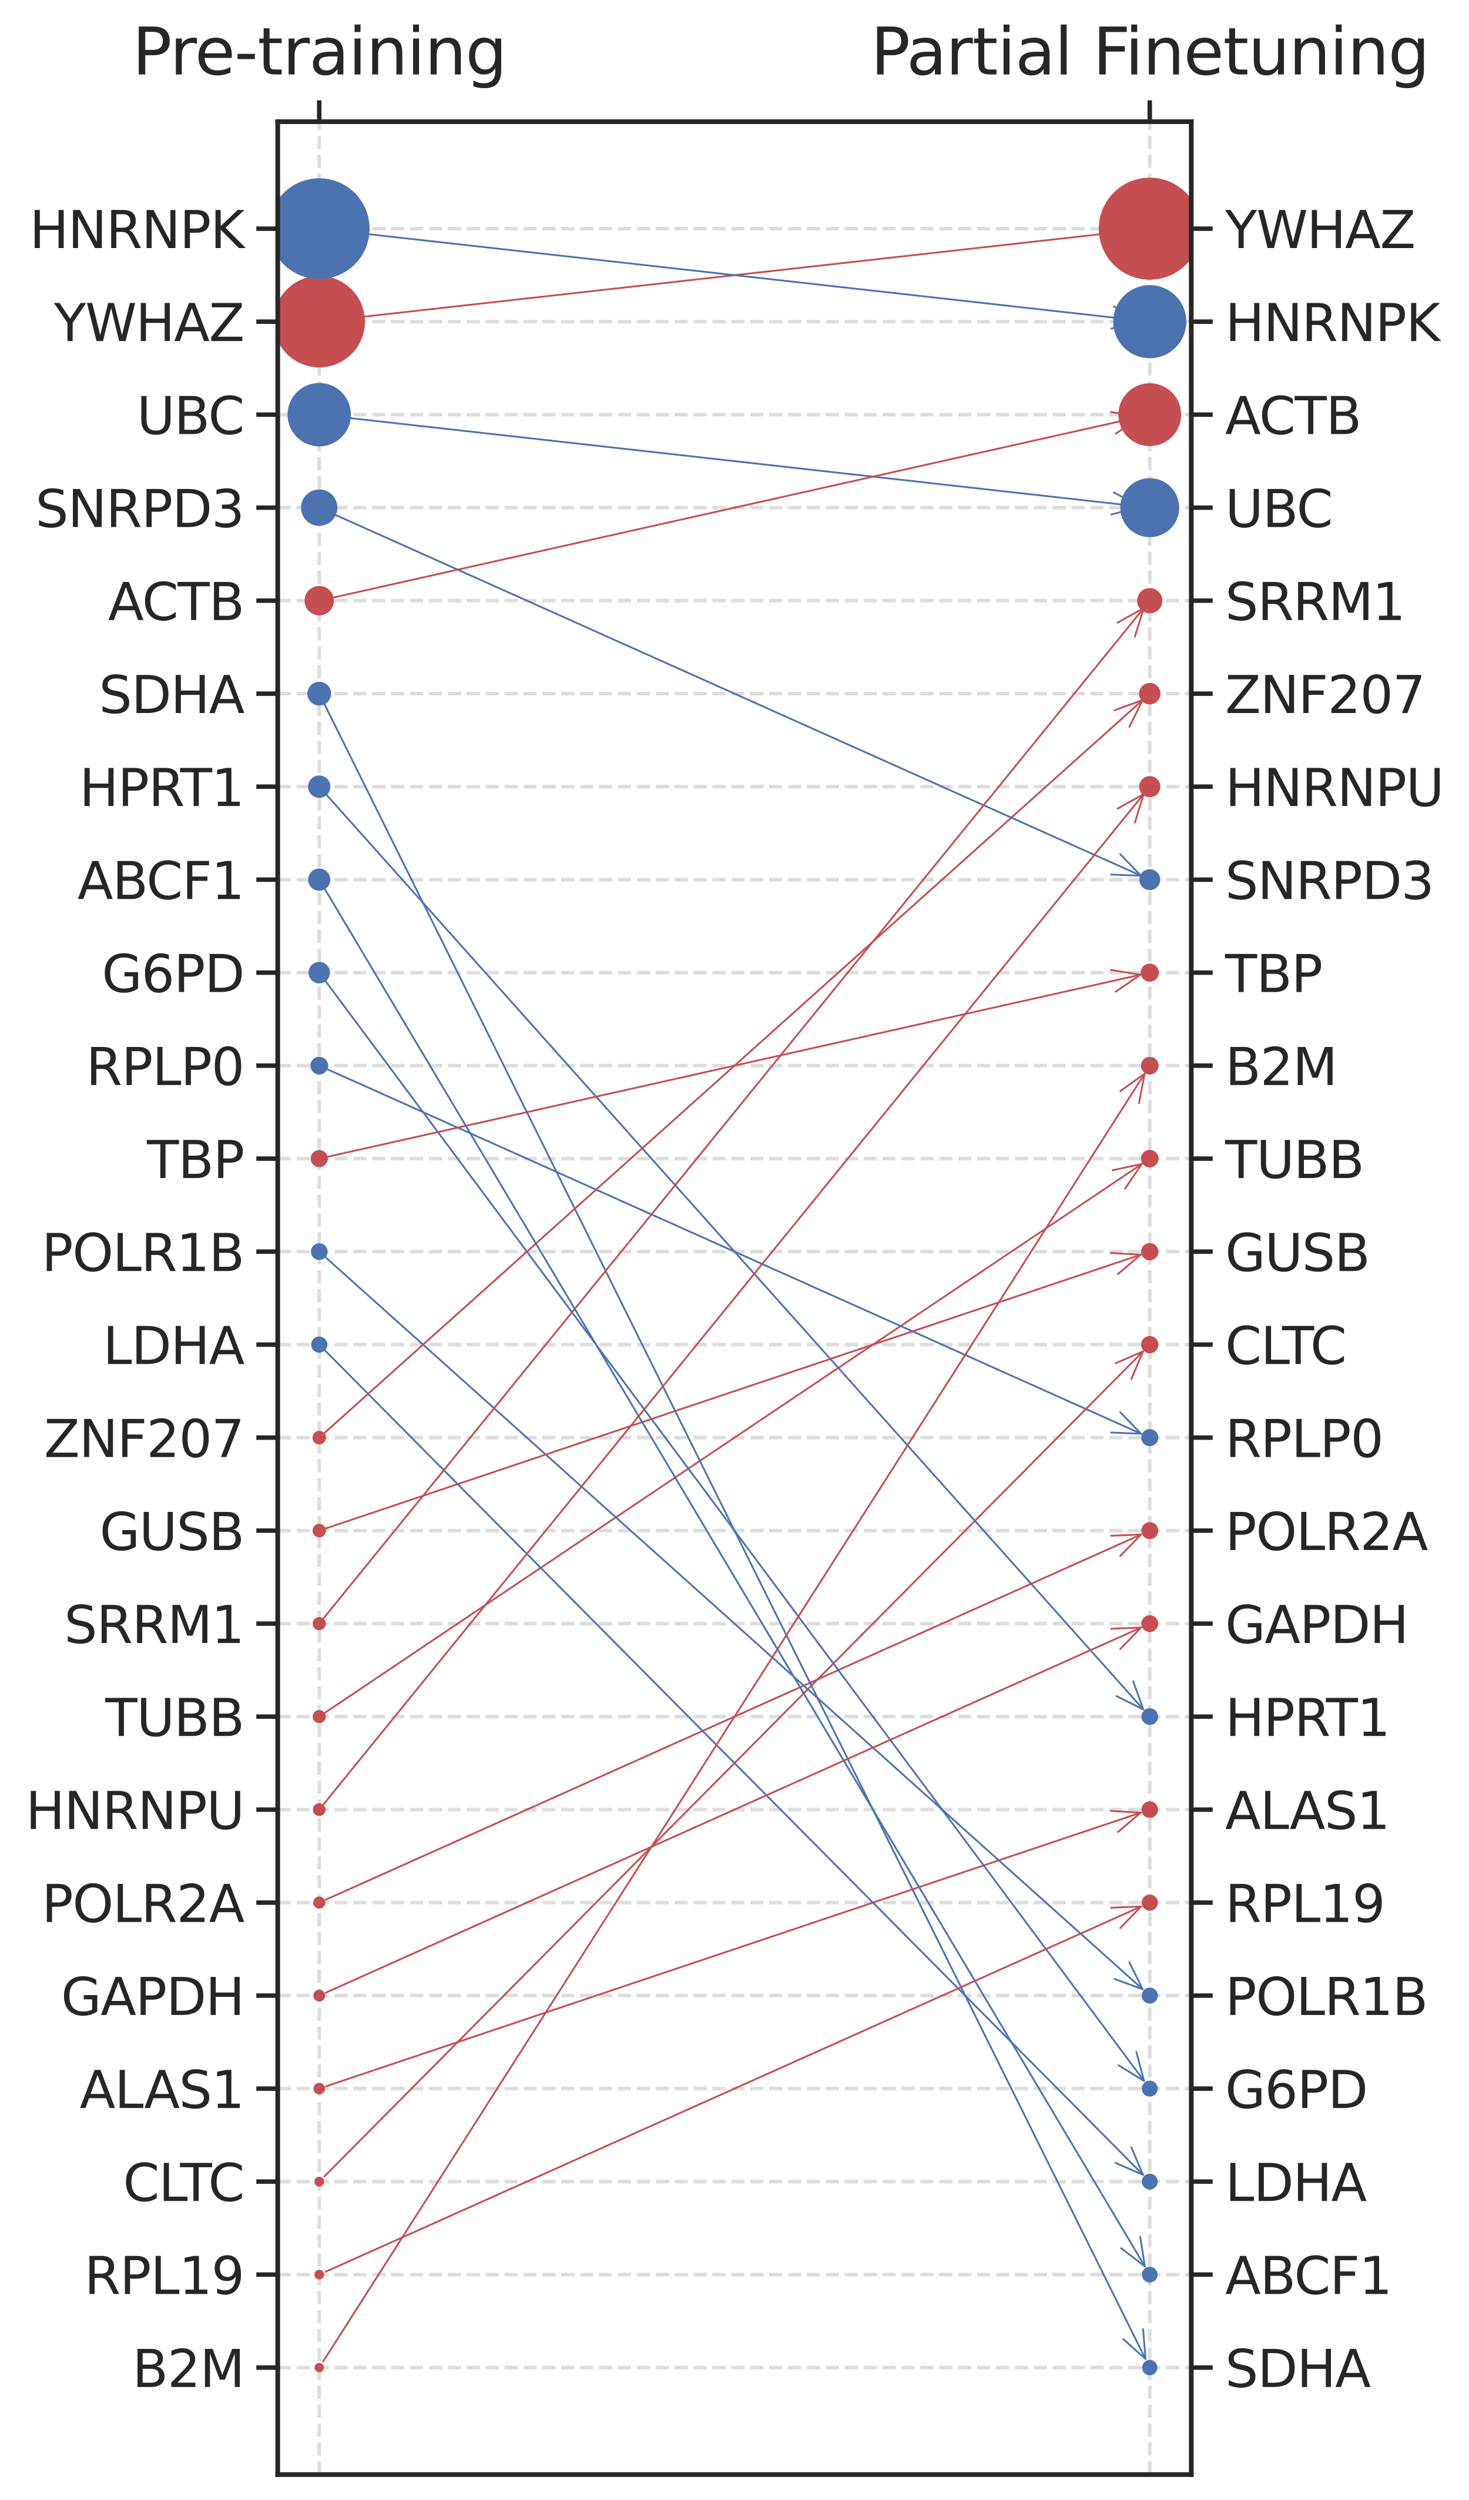 <?xml version="1.0" encoding="utf-8" standalone="no"?>
<!DOCTYPE svg PUBLIC "-//W3C//DTD SVG 1.1//EN"
  "http://www.w3.org/Graphics/SVG/1.1/DTD/svg11.dtd">
<svg xmlns:xlink="http://www.w3.org/1999/xlink" width="411.934pt" height="700.845pt" viewBox="0 0 411.934 700.845" xmlns="http://www.w3.org/2000/svg" version="1.1">
 <defs>
  <style type="text/css">*{stroke-linejoin: round; stroke-linecap: butt}</style>
 </defs>
 <g id="figure_1">
  <g id="patch_1">
   <path d="M 0 700.845 
L 411.934 700.845 
L 411.934 0 
L 0 0 
z
" style="fill: #ffffff"/>
  </g>
  <g id="axes_1">
   <g id="patch_2">
    <path d="M 77.875 693.645 
L 334.059 693.645 
L 334.059 34.121 
L 77.875 34.121 
z
" style="fill: #ffffff"/>
   </g>
   <g id="matplotlib.axis_1">
    <g id="xtick_1">
     <g id="line2d_1">
      <path d="M 89.52 693.645 
L 89.52 34.121 
" clip-path="url(#p408716f312)" style="fill: none; stroke-dasharray: 3.7,1.6; stroke-dashoffset: 0; stroke: #dddddd"/>
     </g>
     <g id="line2d_2">
      <defs>
       <path id="m90dd91c492" d="M 0 0 
L 0 -6 
" style="stroke: #262626; stroke-width: 1.25"/>
      </defs>
      <g>
       <use xlink:href="#m90dd91c492" x="89.52" y="34.121" style="fill: #262626; stroke: #262626; stroke-width: 1.25"/>
      </g>
     </g>
     <g id="text_1">
      <!-- Pre-training -->
      <g style="fill: #262626" transform="translate(37.103 20.877) scale(0.18 -0.18)">
       <defs>
        <path id="DejaVuSans-50" d="M 1259 4147 
L 1259 2394 
L 2053 2394 
Q 2494 2394 2734 2622 
Q 2975 2850 2975 3272 
Q 2975 3691 2734 3919 
Q 2494 4147 2053 4147 
L 1259 4147 
z
M 628 4666 
L 2053 4666 
Q 2838 4666 3239 4311 
Q 3641 3956 3641 3272 
Q 3641 2581 3239 2228 
Q 2838 1875 2053 1875 
L 1259 1875 
L 1259 0 
L 628 0 
L 628 4666 
z
" transform="scale(0.016)"/>
        <path id="DejaVuSans-72" d="M 2631 2963 
Q 2534 3019 2420 3045 
Q 2306 3072 2169 3072 
Q 1681 3072 1420 2755 
Q 1159 2438 1159 1844 
L 1159 0 
L 581 0 
L 581 3500 
L 1159 3500 
L 1159 2956 
Q 1341 3275 1631 3429 
Q 1922 3584 2338 3584 
Q 2397 3584 2469 3576 
Q 2541 3569 2628 3553 
L 2631 2963 
z
" transform="scale(0.016)"/>
        <path id="DejaVuSans-65" d="M 3597 1894 
L 3597 1613 
L 953 1613 
Q 991 1019 1311 708 
Q 1631 397 2203 397 
Q 2534 397 2845 478 
Q 3156 559 3463 722 
L 3463 178 
Q 3153 47 2828 -22 
Q 2503 -91 2169 -91 
Q 1331 -91 842 396 
Q 353 884 353 1716 
Q 353 2575 817 3079 
Q 1281 3584 2069 3584 
Q 2775 3584 3186 3129 
Q 3597 2675 3597 1894 
z
M 3022 2063 
Q 3016 2534 2758 2815 
Q 2500 3097 2075 3097 
Q 1594 3097 1305 2825 
Q 1016 2553 972 2059 
L 3022 2063 
z
" transform="scale(0.016)"/>
        <path id="DejaVuSans-2d" d="M 313 2009 
L 1997 2009 
L 1997 1497 
L 313 1497 
L 313 2009 
z
" transform="scale(0.016)"/>
        <path id="DejaVuSans-74" d="M 1172 4494 
L 1172 3500 
L 2356 3500 
L 2356 3053 
L 1172 3053 
L 1172 1153 
Q 1172 725 1289 603 
Q 1406 481 1766 481 
L 2356 481 
L 2356 0 
L 1766 0 
Q 1100 0 847 248 
Q 594 497 594 1153 
L 594 3053 
L 172 3053 
L 172 3500 
L 594 3500 
L 594 4494 
L 1172 4494 
z
" transform="scale(0.016)"/>
        <path id="DejaVuSans-61" d="M 2194 1759 
Q 1497 1759 1228 1600 
Q 959 1441 959 1056 
Q 959 750 1161 570 
Q 1363 391 1709 391 
Q 2188 391 2477 730 
Q 2766 1069 2766 1631 
L 2766 1759 
L 2194 1759 
z
M 3341 1997 
L 3341 0 
L 2766 0 
L 2766 531 
Q 2569 213 2275 61 
Q 1981 -91 1556 -91 
Q 1019 -91 701 211 
Q 384 513 384 1019 
Q 384 1609 779 1909 
Q 1175 2209 1959 2209 
L 2766 2209 
L 2766 2266 
Q 2766 2663 2505 2880 
Q 2244 3097 1772 3097 
Q 1472 3097 1187 3025 
Q 903 2953 641 2809 
L 641 3341 
Q 956 3463 1253 3523 
Q 1550 3584 1831 3584 
Q 2591 3584 2966 3190 
Q 3341 2797 3341 1997 
z
" transform="scale(0.016)"/>
        <path id="DejaVuSans-69" d="M 603 3500 
L 1178 3500 
L 1178 0 
L 603 0 
L 603 3500 
z
M 603 4863 
L 1178 4863 
L 1178 4134 
L 603 4134 
L 603 4863 
z
" transform="scale(0.016)"/>
        <path id="DejaVuSans-6e" d="M 3513 2113 
L 3513 0 
L 2938 0 
L 2938 2094 
Q 2938 2591 2744 2837 
Q 2550 3084 2163 3084 
Q 1697 3084 1428 2787 
Q 1159 2491 1159 1978 
L 1159 0 
L 581 0 
L 581 3500 
L 1159 3500 
L 1159 2956 
Q 1366 3272 1645 3428 
Q 1925 3584 2291 3584 
Q 2894 3584 3203 3211 
Q 3513 2838 3513 2113 
z
" transform="scale(0.016)"/>
        <path id="DejaVuSans-67" d="M 2906 1791 
Q 2906 2416 2648 2759 
Q 2391 3103 1925 3103 
Q 1463 3103 1205 2759 
Q 947 2416 947 1791 
Q 947 1169 1205 825 
Q 1463 481 1925 481 
Q 2391 481 2648 825 
Q 2906 1169 2906 1791 
z
M 3481 434 
Q 3481 -459 3084 -895 
Q 2688 -1331 1869 -1331 
Q 1566 -1331 1297 -1286 
Q 1028 -1241 775 -1147 
L 775 -588 
Q 1028 -725 1275 -790 
Q 1522 -856 1778 -856 
Q 2344 -856 2625 -561 
Q 2906 -266 2906 331 
L 2906 616 
Q 2728 306 2450 153 
Q 2172 0 1784 0 
Q 1141 0 747 490 
Q 353 981 353 1791 
Q 353 2603 747 3093 
Q 1141 3584 1784 3584 
Q 2172 3584 2450 3431 
Q 2728 3278 2906 2969 
L 2906 3500 
L 3481 3500 
L 3481 434 
z
" transform="scale(0.016)"/>
       </defs>
       <use xlink:href="#DejaVuSans-50"/>
       <use xlink:href="#DejaVuSans-72" x="58.553"/>
       <use xlink:href="#DejaVuSans-65" x="97.416"/>
       <use xlink:href="#DejaVuSans-2d" x="158.939"/>
       <use xlink:href="#DejaVuSans-74" x="195.023"/>
       <use xlink:href="#DejaVuSans-72" x="234.232"/>
       <use xlink:href="#DejaVuSans-61" x="275.346"/>
       <use xlink:href="#DejaVuSans-69" x="336.625"/>
       <use xlink:href="#DejaVuSans-6e" x="364.408"/>
       <use xlink:href="#DejaVuSans-69" x="427.787"/>
       <use xlink:href="#DejaVuSans-6e" x="455.57"/>
       <use xlink:href="#DejaVuSans-67" x="518.949"/>
      </g>
     </g>
    </g>
    <g id="xtick_2">
     <g id="line2d_3">
      <path d="M 322.414 693.645 
L 322.414 34.121 
" clip-path="url(#p408716f312)" style="fill: none; stroke-dasharray: 3.7,1.6; stroke-dashoffset: 0; stroke: #dddddd"/>
     </g>
     <g id="line2d_4">
      <g>
       <use xlink:href="#m90dd91c492" x="322.414" y="34.121" style="fill: #262626; stroke: #262626; stroke-width: 1.25"/>
      </g>
     </g>
     <g id="text_2">
      <!-- Partial Finetuning -->
      <g style="fill: #262626" transform="translate(244.154 20.877) scale(0.18 -0.18)">
       <defs>
        <path id="DejaVuSans-6c" d="M 603 4863 
L 1178 4863 
L 1178 0 
L 603 0 
L 603 4863 
z
" transform="scale(0.016)"/>
        <path id="DejaVuSans-20" transform="scale(0.016)"/>
        <path id="DejaVuSans-46" d="M 628 4666 
L 3309 4666 
L 3309 4134 
L 1259 4134 
L 1259 2759 
L 3109 2759 
L 3109 2228 
L 1259 2228 
L 1259 0 
L 628 0 
L 628 4666 
z
" transform="scale(0.016)"/>
        <path id="DejaVuSans-75" d="M 544 1381 
L 544 3500 
L 1119 3500 
L 1119 1403 
Q 1119 906 1312 657 
Q 1506 409 1894 409 
Q 2359 409 2629 706 
Q 2900 1003 2900 1516 
L 2900 3500 
L 3475 3500 
L 3475 0 
L 2900 0 
L 2900 538 
Q 2691 219 2414 64 
Q 2138 -91 1772 -91 
Q 1169 -91 856 284 
Q 544 659 544 1381 
z
M 1991 3584 
L 1991 3584 
z
" transform="scale(0.016)"/>
       </defs>
       <use xlink:href="#DejaVuSans-50"/>
       <use xlink:href="#DejaVuSans-61" x="55.803"/>
       <use xlink:href="#DejaVuSans-72" x="117.082"/>
       <use xlink:href="#DejaVuSans-74" x="158.195"/>
       <use xlink:href="#DejaVuSans-69" x="197.404"/>
       <use xlink:href="#DejaVuSans-61" x="225.188"/>
       <use xlink:href="#DejaVuSans-6c" x="286.467"/>
       <use xlink:href="#DejaVuSans-20" x="314.25"/>
       <use xlink:href="#DejaVuSans-46" x="346.037"/>
       <use xlink:href="#DejaVuSans-69" x="396.307"/>
       <use xlink:href="#DejaVuSans-6e" x="424.09"/>
       <use xlink:href="#DejaVuSans-65" x="487.469"/>
       <use xlink:href="#DejaVuSans-74" x="548.992"/>
       <use xlink:href="#DejaVuSans-75" x="588.201"/>
       <use xlink:href="#DejaVuSans-6e" x="651.58"/>
       <use xlink:href="#DejaVuSans-69" x="714.959"/>
       <use xlink:href="#DejaVuSans-6e" x="742.742"/>
       <use xlink:href="#DejaVuSans-67" x="806.121"/>
      </g>
     </g>
    </g>
   </g>
   <g id="matplotlib.axis_2">
    <g id="ytick_1">
     <g id="line2d_5">
      <path d="M 77.875 663.666 
L 334.059 663.666 
" clip-path="url(#p408716f312)" style="fill: none; stroke-dasharray: 3.7,1.6; stroke-dashoffset: 0; stroke: #dddddd"/>
     </g>
     <g id="line2d_6">
      <defs>
       <path id="m854bc8d2a0" d="M 0 0 
L -6 0 
" style="stroke: #262626; stroke-width: 1.25"/>
      </defs>
      <g>
       <use xlink:href="#m854bc8d2a0" x="77.875" y="663.666" style="fill: #262626; stroke: #262626; stroke-width: 1.25"/>
      </g>
     </g>
     <g id="text_3">
      <!-- B2M -->
      <g style="fill: #262626" transform="translate(37.127 669.099) scale(0.143 -0.143)">
       <defs>
        <path id="DejaVuSans-42" d="M 1259 2228 
L 1259 519 
L 2272 519 
Q 2781 519 3026 730 
Q 3272 941 3272 1375 
Q 3272 1813 3026 2020 
Q 2781 2228 2272 2228 
L 1259 2228 
z
M 1259 4147 
L 1259 2741 
L 2194 2741 
Q 2656 2741 2882 2914 
Q 3109 3088 3109 3444 
Q 3109 3797 2882 3972 
Q 2656 4147 2194 4147 
L 1259 4147 
z
M 628 4666 
L 2241 4666 
Q 2963 4666 3353 4366 
Q 3744 4066 3744 3513 
Q 3744 3084 3544 2831 
Q 3344 2578 2956 2516 
Q 3422 2416 3680 2098 
Q 3938 1781 3938 1306 
Q 3938 681 3513 340 
Q 3088 0 2303 0 
L 628 0 
L 628 4666 
z
" transform="scale(0.016)"/>
        <path id="DejaVuSans-32" d="M 1228 531 
L 3431 531 
L 3431 0 
L 469 0 
L 469 531 
Q 828 903 1448 1529 
Q 2069 2156 2228 2338 
Q 2531 2678 2651 2914 
Q 2772 3150 2772 3378 
Q 2772 3750 2511 3984 
Q 2250 4219 1831 4219 
Q 1534 4219 1204 4116 
Q 875 4013 500 3803 
L 500 4441 
Q 881 4594 1212 4672 
Q 1544 4750 1819 4750 
Q 2544 4750 2975 4387 
Q 3406 4025 3406 3419 
Q 3406 3131 3298 2873 
Q 3191 2616 2906 2266 
Q 2828 2175 2409 1742 
Q 1991 1309 1228 531 
z
" transform="scale(0.016)"/>
        <path id="DejaVuSans-4d" d="M 628 4666 
L 1569 4666 
L 2759 1491 
L 3956 4666 
L 4897 4666 
L 4897 0 
L 4281 0 
L 4281 4097 
L 3078 897 
L 2444 897 
L 1241 4097 
L 1241 0 
L 628 0 
L 628 4666 
z
" transform="scale(0.016)"/>
       </defs>
       <use xlink:href="#DejaVuSans-42"/>
       <use xlink:href="#DejaVuSans-32" x="68.604"/>
       <use xlink:href="#DejaVuSans-4d" x="132.227"/>
      </g>
     </g>
    </g>
    <g id="ytick_2">
     <g id="line2d_7">
      <path d="M 77.875 637.598 
L 334.059 637.598 
" clip-path="url(#p408716f312)" style="fill: none; stroke-dasharray: 3.7,1.6; stroke-dashoffset: 0; stroke: #dddddd"/>
     </g>
     <g id="line2d_8">
      <g>
       <use xlink:href="#m854bc8d2a0" x="77.875" y="637.598" style="fill: #262626; stroke: #262626; stroke-width: 1.25"/>
      </g>
     </g>
     <g id="text_4">
      <!-- RPL19 -->
      <g style="fill: #262626" transform="translate(23.652 643.031) scale(0.143 -0.143)">
       <defs>
        <path id="DejaVuSans-52" d="M 2841 2188 
Q 3044 2119 3236 1894 
Q 3428 1669 3622 1275 
L 4263 0 
L 3584 0 
L 2988 1197 
Q 2756 1666 2539 1819 
Q 2322 1972 1947 1972 
L 1259 1972 
L 1259 0 
L 628 0 
L 628 4666 
L 2053 4666 
Q 2853 4666 3247 4331 
Q 3641 3997 3641 3322 
Q 3641 2881 3436 2590 
Q 3231 2300 2841 2188 
z
M 1259 4147 
L 1259 2491 
L 2053 2491 
Q 2509 2491 2742 2702 
Q 2975 2913 2975 3322 
Q 2975 3731 2742 3939 
Q 2509 4147 2053 4147 
L 1259 4147 
z
" transform="scale(0.016)"/>
        <path id="DejaVuSans-4c" d="M 628 4666 
L 1259 4666 
L 1259 531 
L 3531 531 
L 3531 0 
L 628 0 
L 628 4666 
z
" transform="scale(0.016)"/>
        <path id="DejaVuSans-31" d="M 794 531 
L 1825 531 
L 1825 4091 
L 703 3866 
L 703 4441 
L 1819 4666 
L 2450 4666 
L 2450 531 
L 3481 531 
L 3481 0 
L 794 0 
L 794 531 
z
" transform="scale(0.016)"/>
        <path id="DejaVuSans-39" d="M 703 97 
L 703 672 
Q 941 559 1184 500 
Q 1428 441 1663 441 
Q 2288 441 2617 861 
Q 2947 1281 2994 2138 
Q 2813 1869 2534 1725 
Q 2256 1581 1919 1581 
Q 1219 1581 811 2004 
Q 403 2428 403 3163 
Q 403 3881 828 4315 
Q 1253 4750 1959 4750 
Q 2769 4750 3195 4129 
Q 3622 3509 3622 2328 
Q 3622 1225 3098 567 
Q 2575 -91 1691 -91 
Q 1453 -91 1209 -44 
Q 966 3 703 97 
z
M 1959 2075 
Q 2384 2075 2632 2365 
Q 2881 2656 2881 3163 
Q 2881 3666 2632 3958 
Q 2384 4250 1959 4250 
Q 1534 4250 1286 3958 
Q 1038 3666 1038 3163 
Q 1038 2656 1286 2365 
Q 1534 2075 1959 2075 
z
" transform="scale(0.016)"/>
       </defs>
       <use xlink:href="#DejaVuSans-52"/>
       <use xlink:href="#DejaVuSans-50" x="69.482"/>
       <use xlink:href="#DejaVuSans-4c" x="129.785"/>
       <use xlink:href="#DejaVuSans-31" x="185.498"/>
       <use xlink:href="#DejaVuSans-39" x="249.121"/>
      </g>
     </g>
    </g>
    <g id="ytick_3">
     <g id="line2d_9">
      <path d="M 77.875 611.53 
L 334.059 611.53 
" clip-path="url(#p408716f312)" style="fill: none; stroke-dasharray: 3.7,1.6; stroke-dashoffset: 0; stroke: #dddddd"/>
     </g>
     <g id="line2d_10">
      <g>
       <use xlink:href="#m854bc8d2a0" x="77.875" y="611.53" style="fill: #262626; stroke: #262626; stroke-width: 1.25"/>
      </g>
     </g>
     <g id="text_5">
      <!-- CLTC -->
      <g style="fill: #262626" transform="translate(34.509 616.963) scale(0.143 -0.143)">
       <defs>
        <path id="DejaVuSans-43" d="M 4122 4306 
L 4122 3641 
Q 3803 3938 3442 4084 
Q 3081 4231 2675 4231 
Q 1875 4231 1450 3742 
Q 1025 3253 1025 2328 
Q 1025 1406 1450 917 
Q 1875 428 2675 428 
Q 3081 428 3442 575 
Q 3803 722 4122 1019 
L 4122 359 
Q 3791 134 3420 21 
Q 3050 -91 2638 -91 
Q 1578 -91 968 557 
Q 359 1206 359 2328 
Q 359 3453 968 4101 
Q 1578 4750 2638 4750 
Q 3056 4750 3426 4639 
Q 3797 4528 4122 4306 
z
" transform="scale(0.016)"/>
        <path id="DejaVuSans-54" d="M -19 4666 
L 3928 4666 
L 3928 4134 
L 2272 4134 
L 2272 0 
L 1638 0 
L 1638 4134 
L -19 4134 
L -19 4666 
z
" transform="scale(0.016)"/>
       </defs>
       <use xlink:href="#DejaVuSans-43"/>
       <use xlink:href="#DejaVuSans-4c" x="69.824"/>
       <use xlink:href="#DejaVuSans-54" x="111.787"/>
       <use xlink:href="#DejaVuSans-43" x="166.996"/>
      </g>
     </g>
    </g>
    <g id="ytick_4">
     <g id="line2d_11">
      <path d="M 77.875 585.462 
L 334.059 585.462 
" clip-path="url(#p408716f312)" style="fill: none; stroke-dasharray: 3.7,1.6; stroke-dashoffset: 0; stroke: #dddddd"/>
     </g>
     <g id="line2d_12">
      <g>
       <use xlink:href="#m854bc8d2a0" x="77.875" y="585.462" style="fill: #262626; stroke: #262626; stroke-width: 1.25"/>
      </g>
     </g>
     <g id="text_6">
      <!-- ALAS1 -->
      <g style="fill: #262626" transform="translate(22.345 590.895) scale(0.143 -0.143)">
       <defs>
        <path id="DejaVuSans-41" d="M 2188 4044 
L 1331 1722 
L 3047 1722 
L 2188 4044 
z
M 1831 4666 
L 2547 4666 
L 4325 0 
L 3669 0 
L 3244 1197 
L 1141 1197 
L 716 0 
L 50 0 
L 1831 4666 
z
" transform="scale(0.016)"/>
        <path id="DejaVuSans-53" d="M 3425 4513 
L 3425 3897 
Q 3066 4069 2747 4153 
Q 2428 4238 2131 4238 
Q 1616 4238 1336 4038 
Q 1056 3838 1056 3469 
Q 1056 3159 1242 3001 
Q 1428 2844 1947 2747 
L 2328 2669 
Q 3034 2534 3370 2195 
Q 3706 1856 3706 1288 
Q 3706 609 3251 259 
Q 2797 -91 1919 -91 
Q 1588 -91 1214 -16 
Q 841 59 441 206 
L 441 856 
Q 825 641 1194 531 
Q 1563 422 1919 422 
Q 2459 422 2753 634 
Q 3047 847 3047 1241 
Q 3047 1584 2836 1778 
Q 2625 1972 2144 2069 
L 1759 2144 
Q 1053 2284 737 2584 
Q 422 2884 422 3419 
Q 422 4038 858 4394 
Q 1294 4750 2059 4750 
Q 2388 4750 2728 4690 
Q 3069 4631 3425 4513 
z
" transform="scale(0.016)"/>
       </defs>
       <use xlink:href="#DejaVuSans-41"/>
       <use xlink:href="#DejaVuSans-4c" x="68.408"/>
       <use xlink:href="#DejaVuSans-41" x="126.371"/>
       <use xlink:href="#DejaVuSans-53" x="194.779"/>
       <use xlink:href="#DejaVuSans-31" x="258.256"/>
      </g>
     </g>
    </g>
    <g id="ytick_5">
     <g id="line2d_13">
      <path d="M 77.875 559.394 
L 334.059 559.394 
" clip-path="url(#p408716f312)" style="fill: none; stroke-dasharray: 3.7,1.6; stroke-dashoffset: 0; stroke: #dddddd"/>
     </g>
     <g id="line2d_14">
      <g>
       <use xlink:href="#m854bc8d2a0" x="77.875" y="559.394" style="fill: #262626; stroke: #262626; stroke-width: 1.25"/>
      </g>
     </g>
     <g id="text_7">
      <!-- GAPDH -->
      <g style="fill: #262626" transform="translate(17.125 564.827) scale(0.143 -0.143)">
       <defs>
        <path id="DejaVuSans-47" d="M 3809 666 
L 3809 1919 
L 2778 1919 
L 2778 2438 
L 4434 2438 
L 4434 434 
Q 4069 175 3628 42 
Q 3188 -91 2688 -91 
Q 1594 -91 976 548 
Q 359 1188 359 2328 
Q 359 3472 976 4111 
Q 1594 4750 2688 4750 
Q 3144 4750 3555 4637 
Q 3966 4525 4313 4306 
L 4313 3634 
Q 3963 3931 3569 4081 
Q 3175 4231 2741 4231 
Q 1884 4231 1454 3753 
Q 1025 3275 1025 2328 
Q 1025 1384 1454 906 
Q 1884 428 2741 428 
Q 3075 428 3337 486 
Q 3600 544 3809 666 
z
" transform="scale(0.016)"/>
        <path id="DejaVuSans-44" d="M 1259 4147 
L 1259 519 
L 2022 519 
Q 2988 519 3436 956 
Q 3884 1394 3884 2338 
Q 3884 3275 3436 3711 
Q 2988 4147 2022 4147 
L 1259 4147 
z
M 628 4666 
L 1925 4666 
Q 3281 4666 3915 4102 
Q 4550 3538 4550 2338 
Q 4550 1131 3912 565 
Q 3275 0 1925 0 
L 628 0 
L 628 4666 
z
" transform="scale(0.016)"/>
        <path id="DejaVuSans-48" d="M 628 4666 
L 1259 4666 
L 1259 2753 
L 3553 2753 
L 3553 4666 
L 4184 4666 
L 4184 0 
L 3553 0 
L 3553 2222 
L 1259 2222 
L 1259 0 
L 628 0 
L 628 4666 
z
" transform="scale(0.016)"/>
       </defs>
       <use xlink:href="#DejaVuSans-47"/>
       <use xlink:href="#DejaVuSans-41" x="77.49"/>
       <use xlink:href="#DejaVuSans-50" x="145.898"/>
       <use xlink:href="#DejaVuSans-44" x="206.201"/>
       <use xlink:href="#DejaVuSans-48" x="283.203"/>
      </g>
     </g>
    </g>
    <g id="ytick_6">
     <g id="line2d_15">
      <path d="M 77.875 533.326 
L 334.059 533.326 
" clip-path="url(#p408716f312)" style="fill: none; stroke-dasharray: 3.7,1.6; stroke-dashoffset: 0; stroke: #dddddd"/>
     </g>
     <g id="line2d_16">
      <g>
       <use xlink:href="#m854bc8d2a0" x="77.875" y="533.326" style="fill: #262626; stroke: #262626; stroke-width: 1.25"/>
      </g>
     </g>
     <g id="text_8">
      <!-- POLR2A -->
      <g style="fill: #262626" transform="translate(11.711 538.758) scale(0.143 -0.143)">
       <defs>
        <path id="DejaVuSans-4f" d="M 2522 4238 
Q 1834 4238 1429 3725 
Q 1025 3213 1025 2328 
Q 1025 1447 1429 934 
Q 1834 422 2522 422 
Q 3209 422 3611 934 
Q 4013 1447 4013 2328 
Q 4013 3213 3611 3725 
Q 3209 4238 2522 4238 
z
M 2522 4750 
Q 3503 4750 4090 4092 
Q 4678 3434 4678 2328 
Q 4678 1225 4090 567 
Q 3503 -91 2522 -91 
Q 1538 -91 948 565 
Q 359 1222 359 2328 
Q 359 3434 948 4092 
Q 1538 4750 2522 4750 
z
" transform="scale(0.016)"/>
       </defs>
       <use xlink:href="#DejaVuSans-50"/>
       <use xlink:href="#DejaVuSans-4f" x="60.303"/>
       <use xlink:href="#DejaVuSans-4c" x="139.014"/>
       <use xlink:href="#DejaVuSans-52" x="194.727"/>
       <use xlink:href="#DejaVuSans-32" x="264.209"/>
       <use xlink:href="#DejaVuSans-41" x="327.832"/>
      </g>
     </g>
    </g>
    <g id="ytick_7">
     <g id="line2d_17">
      <path d="M 77.875 507.257 
L 334.059 507.257 
" clip-path="url(#p408716f312)" style="fill: none; stroke-dasharray: 3.7,1.6; stroke-dashoffset: 0; stroke: #dddddd"/>
     </g>
     <g id="line2d_18">
      <g>
       <use xlink:href="#m854bc8d2a0" x="77.875" y="507.257" style="fill: #262626; stroke: #262626; stroke-width: 1.25"/>
      </g>
     </g>
     <g id="text_9">
      <!-- HNRNPU -->
      <g style="fill: #262626" transform="translate(7.2 512.69) scale(0.143 -0.143)">
       <defs>
        <path id="DejaVuSans-4e" d="M 628 4666 
L 1478 4666 
L 3547 763 
L 3547 4666 
L 4159 4666 
L 4159 0 
L 3309 0 
L 1241 3903 
L 1241 0 
L 628 0 
L 628 4666 
z
" transform="scale(0.016)"/>
        <path id="DejaVuSans-55" d="M 556 4666 
L 1191 4666 
L 1191 1831 
Q 1191 1081 1462 751 
Q 1734 422 2344 422 
Q 2950 422 3222 751 
Q 3494 1081 3494 1831 
L 3494 4666 
L 4128 4666 
L 4128 1753 
Q 4128 841 3676 375 
Q 3225 -91 2344 -91 
Q 1459 -91 1007 375 
Q 556 841 556 1753 
L 556 4666 
z
" transform="scale(0.016)"/>
       </defs>
       <use xlink:href="#DejaVuSans-48"/>
       <use xlink:href="#DejaVuSans-4e" x="75.195"/>
       <use xlink:href="#DejaVuSans-52" x="150"/>
       <use xlink:href="#DejaVuSans-4e" x="219.482"/>
       <use xlink:href="#DejaVuSans-50" x="294.287"/>
       <use xlink:href="#DejaVuSans-55" x="354.59"/>
      </g>
     </g>
    </g>
    <g id="ytick_8">
     <g id="line2d_19">
      <path d="M 77.875 481.189 
L 334.059 481.189 
" clip-path="url(#p408716f312)" style="fill: none; stroke-dasharray: 3.7,1.6; stroke-dashoffset: 0; stroke: #dddddd"/>
     </g>
     <g id="line2d_20">
      <g>
       <use xlink:href="#m854bc8d2a0" x="77.875" y="481.189" style="fill: #262626; stroke: #262626; stroke-width: 1.25"/>
      </g>
     </g>
     <g id="text_10">
      <!-- TUBB -->
      <g style="fill: #262626" transform="translate(29.553 486.622) scale(0.143 -0.143)">
       <use xlink:href="#DejaVuSans-54"/>
       <use xlink:href="#DejaVuSans-55" x="61.084"/>
       <use xlink:href="#DejaVuSans-42" x="134.277"/>
       <use xlink:href="#DejaVuSans-42" x="202.881"/>
      </g>
     </g>
    </g>
    <g id="ytick_9">
     <g id="line2d_21">
      <path d="M 77.875 455.121 
L 334.059 455.121 
" clip-path="url(#p408716f312)" style="fill: none; stroke-dasharray: 3.7,1.6; stroke-dashoffset: 0; stroke: #dddddd"/>
     </g>
     <g id="line2d_22">
      <g>
       <use xlink:href="#m854bc8d2a0" x="77.875" y="455.121" style="fill: #262626; stroke: #262626; stroke-width: 1.25"/>
      </g>
     </g>
     <g id="text_11">
      <!-- SRRM1 -->
      <g style="fill: #262626" transform="translate(17.988 460.554) scale(0.143 -0.143)">
       <use xlink:href="#DejaVuSans-53"/>
       <use xlink:href="#DejaVuSans-52" x="63.477"/>
       <use xlink:href="#DejaVuSans-52" x="132.959"/>
       <use xlink:href="#DejaVuSans-4d" x="202.441"/>
       <use xlink:href="#DejaVuSans-31" x="288.721"/>
      </g>
     </g>
    </g>
    <g id="ytick_10">
     <g id="line2d_23">
      <path d="M 77.875 429.053 
L 334.059 429.053 
" clip-path="url(#p408716f312)" style="fill: none; stroke-dasharray: 3.7,1.6; stroke-dashoffset: 0; stroke: #dddddd"/>
     </g>
     <g id="line2d_24">
      <g>
       <use xlink:href="#m854bc8d2a0" x="77.875" y="429.053" style="fill: #262626; stroke: #262626; stroke-width: 1.25"/>
      </g>
     </g>
     <g id="text_12">
      <!-- GUSB -->
      <g style="fill: #262626" transform="translate(27.939 434.486) scale(0.143 -0.143)">
       <use xlink:href="#DejaVuSans-47"/>
       <use xlink:href="#DejaVuSans-55" x="77.49"/>
       <use xlink:href="#DejaVuSans-53" x="150.684"/>
       <use xlink:href="#DejaVuSans-42" x="214.16"/>
      </g>
     </g>
    </g>
    <g id="ytick_11">
     <g id="line2d_25">
      <path d="M 77.875 402.985 
L 334.059 402.985 
" clip-path="url(#p408716f312)" style="fill: none; stroke-dasharray: 3.7,1.6; stroke-dashoffset: 0; stroke: #dddddd"/>
     </g>
     <g id="line2d_26">
      <g>
       <use xlink:href="#m854bc8d2a0" x="77.875" y="402.985" style="fill: #262626; stroke: #262626; stroke-width: 1.25"/>
      </g>
     </g>
     <g id="text_13">
      <!-- ZNF207 -->
      <g style="fill: #262626" transform="translate(12.361 408.418) scale(0.143 -0.143)">
       <defs>
        <path id="DejaVuSans-5a" d="M 359 4666 
L 4025 4666 
L 4025 4184 
L 1075 531 
L 4097 531 
L 4097 0 
L 288 0 
L 288 481 
L 3238 4134 
L 359 4134 
L 359 4666 
z
" transform="scale(0.016)"/>
        <path id="DejaVuSans-30" d="M 2034 4250 
Q 1547 4250 1301 3770 
Q 1056 3291 1056 2328 
Q 1056 1369 1301 889 
Q 1547 409 2034 409 
Q 2525 409 2770 889 
Q 3016 1369 3016 2328 
Q 3016 3291 2770 3770 
Q 2525 4250 2034 4250 
z
M 2034 4750 
Q 2819 4750 3233 4129 
Q 3647 3509 3647 2328 
Q 3647 1150 3233 529 
Q 2819 -91 2034 -91 
Q 1250 -91 836 529 
Q 422 1150 422 2328 
Q 422 3509 836 4129 
Q 1250 4750 2034 4750 
z
" transform="scale(0.016)"/>
        <path id="DejaVuSans-37" d="M 525 4666 
L 3525 4666 
L 3525 4397 
L 1831 0 
L 1172 0 
L 2766 4134 
L 525 4134 
L 525 4666 
z
" transform="scale(0.016)"/>
       </defs>
       <use xlink:href="#DejaVuSans-5a"/>
       <use xlink:href="#DejaVuSans-4e" x="68.506"/>
       <use xlink:href="#DejaVuSans-46" x="143.311"/>
       <use xlink:href="#DejaVuSans-32" x="200.83"/>
       <use xlink:href="#DejaVuSans-30" x="264.453"/>
       <use xlink:href="#DejaVuSans-37" x="328.076"/>
      </g>
     </g>
    </g>
    <g id="ytick_12">
     <g id="line2d_27">
      <path d="M 77.875 376.917 
L 334.059 376.917 
" clip-path="url(#p408716f312)" style="fill: none; stroke-dasharray: 3.7,1.6; stroke-dashoffset: 0; stroke: #dddddd"/>
     </g>
     <g id="line2d_28">
      <g>
       <use xlink:href="#m854bc8d2a0" x="77.875" y="376.917" style="fill: #262626; stroke: #262626; stroke-width: 1.25"/>
      </g>
     </g>
     <g id="text_14">
      <!-- LDHA -->
      <g style="fill: #262626" transform="translate(28.86 382.35) scale(0.143 -0.143)">
       <use xlink:href="#DejaVuSans-4c"/>
       <use xlink:href="#DejaVuSans-44" x="55.713"/>
       <use xlink:href="#DejaVuSans-48" x="132.715"/>
       <use xlink:href="#DejaVuSans-41" x="207.91"/>
      </g>
     </g>
    </g>
    <g id="ytick_13">
     <g id="line2d_29">
      <path d="M 77.875 350.849 
L 334.059 350.849 
" clip-path="url(#p408716f312)" style="fill: none; stroke-dasharray: 3.7,1.6; stroke-dashoffset: 0; stroke: #dddddd"/>
     </g>
     <g id="line2d_30">
      <g>
       <use xlink:href="#m854bc8d2a0" x="77.875" y="350.849" style="fill: #262626; stroke: #262626; stroke-width: 1.25"/>
      </g>
     </g>
     <g id="text_15">
      <!-- POLR1B -->
      <g style="fill: #262626" transform="translate(11.682 356.281) scale(0.143 -0.143)">
       <use xlink:href="#DejaVuSans-50"/>
       <use xlink:href="#DejaVuSans-4f" x="60.303"/>
       <use xlink:href="#DejaVuSans-4c" x="139.014"/>
       <use xlink:href="#DejaVuSans-52" x="194.727"/>
       <use xlink:href="#DejaVuSans-31" x="264.209"/>
       <use xlink:href="#DejaVuSans-42" x="327.832"/>
      </g>
     </g>
    </g>
    <g id="ytick_14">
     <g id="line2d_31">
      <path d="M 77.875 324.78 
L 334.059 324.78 
" clip-path="url(#p408716f312)" style="fill: none; stroke-dasharray: 3.7,1.6; stroke-dashoffset: 0; stroke: #dddddd"/>
     </g>
     <g id="line2d_32">
      <g>
       <use xlink:href="#m854bc8d2a0" x="77.875" y="324.78" style="fill: #262626; stroke: #262626; stroke-width: 1.25"/>
      </g>
     </g>
     <g id="text_16">
      <!-- TBP -->
      <g style="fill: #262626" transform="translate(41.207 330.213) scale(0.143 -0.143)">
       <use xlink:href="#DejaVuSans-54"/>
       <use xlink:href="#DejaVuSans-42" x="61.084"/>
       <use xlink:href="#DejaVuSans-50" x="129.688"/>
      </g>
     </g>
    </g>
    <g id="ytick_15">
     <g id="line2d_33">
      <path d="M 77.875 298.712 
L 334.059 298.712 
" clip-path="url(#p408716f312)" style="fill: none; stroke-dasharray: 3.7,1.6; stroke-dashoffset: 0; stroke: #dddddd"/>
     </g>
     <g id="line2d_34">
      <g>
       <use xlink:href="#m854bc8d2a0" x="77.875" y="298.712" style="fill: #262626; stroke: #262626; stroke-width: 1.25"/>
      </g>
     </g>
     <g id="text_17">
      <!-- RPLP0 -->
      <g style="fill: #262626" transform="translate(24.128 304.145) scale(0.143 -0.143)">
       <use xlink:href="#DejaVuSans-52"/>
       <use xlink:href="#DejaVuSans-50" x="69.482"/>
       <use xlink:href="#DejaVuSans-4c" x="129.785"/>
       <use xlink:href="#DejaVuSans-50" x="185.498"/>
       <use xlink:href="#DejaVuSans-30" x="245.801"/>
      </g>
     </g>
    </g>
    <g id="ytick_16">
     <g id="line2d_35">
      <path d="M 77.875 272.644 
L 334.059 272.644 
" clip-path="url(#p408716f312)" style="fill: none; stroke-dasharray: 3.7,1.6; stroke-dashoffset: 0; stroke: #dddddd"/>
     </g>
     <g id="line2d_36">
      <g>
       <use xlink:href="#m854bc8d2a0" x="77.875" y="272.644" style="fill: #262626; stroke: #262626; stroke-width: 1.25"/>
      </g>
     </g>
     <g id="text_18">
      <!-- G6PD -->
      <g style="fill: #262626" transform="translate(28.563 278.077) scale(0.143 -0.143)">
       <defs>
        <path id="DejaVuSans-36" d="M 2113 2584 
Q 1688 2584 1439 2293 
Q 1191 2003 1191 1497 
Q 1191 994 1439 701 
Q 1688 409 2113 409 
Q 2538 409 2786 701 
Q 3034 994 3034 1497 
Q 3034 2003 2786 2293 
Q 2538 2584 2113 2584 
z
M 3366 4563 
L 3366 3988 
Q 3128 4100 2886 4159 
Q 2644 4219 2406 4219 
Q 1781 4219 1451 3797 
Q 1122 3375 1075 2522 
Q 1259 2794 1537 2939 
Q 1816 3084 2150 3084 
Q 2853 3084 3261 2657 
Q 3669 2231 3669 1497 
Q 3669 778 3244 343 
Q 2819 -91 2113 -91 
Q 1303 -91 875 529 
Q 447 1150 447 2328 
Q 447 3434 972 4092 
Q 1497 4750 2381 4750 
Q 2619 4750 2861 4703 
Q 3103 4656 3366 4563 
z
" transform="scale(0.016)"/>
       </defs>
       <use xlink:href="#DejaVuSans-47"/>
       <use xlink:href="#DejaVuSans-36" x="77.49"/>
       <use xlink:href="#DejaVuSans-50" x="141.113"/>
       <use xlink:href="#DejaVuSans-44" x="201.416"/>
      </g>
     </g>
    </g>
    <g id="ytick_17">
     <g id="line2d_37">
      <path d="M 77.875 246.576 
L 334.059 246.576 
" clip-path="url(#p408716f312)" style="fill: none; stroke-dasharray: 3.7,1.6; stroke-dashoffset: 0; stroke: #dddddd"/>
     </g>
     <g id="line2d_38">
      <g>
       <use xlink:href="#m854bc8d2a0" x="77.875" y="246.576" style="fill: #262626; stroke: #262626; stroke-width: 1.25"/>
      </g>
     </g>
     <g id="text_19">
      <!-- ABCF1 -->
      <g style="fill: #262626" transform="translate(21.723 252.009) scale(0.143 -0.143)">
       <use xlink:href="#DejaVuSans-41"/>
       <use xlink:href="#DejaVuSans-42" x="68.408"/>
       <use xlink:href="#DejaVuSans-43" x="135.262"/>
       <use xlink:href="#DejaVuSans-46" x="205.086"/>
       <use xlink:href="#DejaVuSans-31" x="262.605"/>
      </g>
     </g>
    </g>
    <g id="ytick_18">
     <g id="line2d_39">
      <path d="M 77.875 220.508 
L 334.059 220.508 
" clip-path="url(#p408716f312)" style="fill: none; stroke-dasharray: 3.7,1.6; stroke-dashoffset: 0; stroke: #dddddd"/>
     </g>
     <g id="line2d_40">
      <g>
       <use xlink:href="#m854bc8d2a0" x="77.875" y="220.508" style="fill: #262626; stroke: #262626; stroke-width: 1.25"/>
      </g>
     </g>
     <g id="text_20">
      <!-- HPRT1 -->
      <g style="fill: #262626" transform="translate(22.266 225.941) scale(0.143 -0.143)">
       <use xlink:href="#DejaVuSans-48"/>
       <use xlink:href="#DejaVuSans-50" x="75.195"/>
       <use xlink:href="#DejaVuSans-52" x="135.498"/>
       <use xlink:href="#DejaVuSans-54" x="197.73"/>
       <use xlink:href="#DejaVuSans-31" x="258.814"/>
      </g>
     </g>
    </g>
    <g id="ytick_19">
     <g id="line2d_41">
      <path d="M 77.875 194.44 
L 334.059 194.44 
" clip-path="url(#p408716f312)" style="fill: none; stroke-dasharray: 3.7,1.6; stroke-dashoffset: 0; stroke: #dddddd"/>
     </g>
     <g id="line2d_42">
      <g>
       <use xlink:href="#m854bc8d2a0" x="77.875" y="194.44" style="fill: #262626; stroke: #262626; stroke-width: 1.25"/>
      </g>
     </g>
     <g id="text_21">
      <!-- SDHA -->
      <g style="fill: #262626" transform="translate(27.75 199.873) scale(0.143 -0.143)">
       <use xlink:href="#DejaVuSans-53"/>
       <use xlink:href="#DejaVuSans-44" x="63.477"/>
       <use xlink:href="#DejaVuSans-48" x="140.479"/>
       <use xlink:href="#DejaVuSans-41" x="215.674"/>
      </g>
     </g>
    </g>
    <g id="ytick_20">
     <g id="line2d_43">
      <path d="M 77.875 168.372 
L 334.059 168.372 
" clip-path="url(#p408716f312)" style="fill: none; stroke-dasharray: 3.7,1.6; stroke-dashoffset: 0; stroke: #dddddd"/>
     </g>
     <g id="line2d_44">
      <g>
       <use xlink:href="#m854bc8d2a0" x="77.875" y="168.372" style="fill: #262626; stroke: #262626; stroke-width: 1.25"/>
      </g>
     </g>
     <g id="text_22">
      <!-- ACTB -->
      <g style="fill: #262626" transform="translate(30.312 173.804) scale(0.143 -0.143)">
       <use xlink:href="#DejaVuSans-41"/>
       <use xlink:href="#DejaVuSans-43" x="66.658"/>
       <use xlink:href="#DejaVuSans-54" x="136.482"/>
       <use xlink:href="#DejaVuSans-42" x="197.566"/>
      </g>
     </g>
    </g>
    <g id="ytick_21">
     <g id="line2d_45">
      <path d="M 77.875 142.303 
L 334.059 142.303 
" clip-path="url(#p408716f312)" style="fill: none; stroke-dasharray: 3.7,1.6; stroke-dashoffset: 0; stroke: #dddddd"/>
     </g>
     <g id="line2d_46">
      <g>
       <use xlink:href="#m854bc8d2a0" x="77.875" y="142.303" style="fill: #262626; stroke: #262626; stroke-width: 1.25"/>
      </g>
     </g>
     <g id="text_23">
      <!-- SNRPD3 -->
      <g style="fill: #262626" transform="translate(9.93 147.736) scale(0.143 -0.143)">
       <defs>
        <path id="DejaVuSans-33" d="M 2597 2516 
Q 3050 2419 3304 2112 
Q 3559 1806 3559 1356 
Q 3559 666 3084 287 
Q 2609 -91 1734 -91 
Q 1441 -91 1130 -33 
Q 819 25 488 141 
L 488 750 
Q 750 597 1062 519 
Q 1375 441 1716 441 
Q 2309 441 2620 675 
Q 2931 909 2931 1356 
Q 2931 1769 2642 2001 
Q 2353 2234 1838 2234 
L 1294 2234 
L 1294 2753 
L 1863 2753 
Q 2328 2753 2575 2939 
Q 2822 3125 2822 3475 
Q 2822 3834 2567 4026 
Q 2313 4219 1838 4219 
Q 1578 4219 1281 4162 
Q 984 4106 628 3988 
L 628 4550 
Q 988 4650 1302 4700 
Q 1616 4750 1894 4750 
Q 2613 4750 3031 4423 
Q 3450 4097 3450 3541 
Q 3450 3153 3228 2886 
Q 3006 2619 2597 2516 
z
" transform="scale(0.016)"/>
       </defs>
       <use xlink:href="#DejaVuSans-53"/>
       <use xlink:href="#DejaVuSans-4e" x="63.477"/>
       <use xlink:href="#DejaVuSans-52" x="138.281"/>
       <use xlink:href="#DejaVuSans-50" x="207.764"/>
       <use xlink:href="#DejaVuSans-44" x="268.066"/>
       <use xlink:href="#DejaVuSans-33" x="345.068"/>
      </g>
     </g>
    </g>
    <g id="ytick_22">
     <g id="line2d_47">
      <path d="M 77.875 116.235 
L 334.059 116.235 
" clip-path="url(#p408716f312)" style="fill: none; stroke-dasharray: 3.7,1.6; stroke-dashoffset: 0; stroke: #dddddd"/>
     </g>
     <g id="line2d_48">
      <g>
       <use xlink:href="#m854bc8d2a0" x="77.875" y="116.235" style="fill: #262626; stroke: #262626; stroke-width: 1.25"/>
      </g>
     </g>
     <g id="text_24">
      <!-- UBC -->
      <g style="fill: #262626" transform="translate(38.363 121.668) scale(0.143 -0.143)">
       <use xlink:href="#DejaVuSans-55"/>
       <use xlink:href="#DejaVuSans-42" x="73.193"/>
       <use xlink:href="#DejaVuSans-43" x="140.047"/>
      </g>
     </g>
    </g>
    <g id="ytick_23">
     <g id="line2d_49">
      <path d="M 77.875 90.167 
L 334.059 90.167 
" clip-path="url(#p408716f312)" style="fill: none; stroke-dasharray: 3.7,1.6; stroke-dashoffset: 0; stroke: #dddddd"/>
     </g>
     <g id="line2d_50">
      <g>
       <use xlink:href="#m854bc8d2a0" x="77.875" y="90.167" style="fill: #262626; stroke: #262626; stroke-width: 1.25"/>
      </g>
     </g>
     <g id="text_25">
      <!-- YWHAZ -->
      <g style="fill: #262626" transform="translate(15.17 95.6) scale(0.143 -0.143)">
       <defs>
        <path id="DejaVuSans-59" d="M -13 4666 
L 666 4666 
L 1959 2747 
L 3244 4666 
L 3922 4666 
L 2272 2222 
L 2272 0 
L 1638 0 
L 1638 2222 
L -13 4666 
z
" transform="scale(0.016)"/>
        <path id="DejaVuSans-57" d="M 213 4666 
L 850 4666 
L 1831 722 
L 2809 4666 
L 3519 4666 
L 4500 722 
L 5478 4666 
L 6119 4666 
L 4947 0 
L 4153 0 
L 3169 4050 
L 2175 0 
L 1381 0 
L 213 4666 
z
" transform="scale(0.016)"/>
       </defs>
       <use xlink:href="#DejaVuSans-59"/>
       <use xlink:href="#DejaVuSans-57" x="61.084"/>
       <use xlink:href="#DejaVuSans-48" x="159.961"/>
       <use xlink:href="#DejaVuSans-41" x="235.156"/>
       <use xlink:href="#DejaVuSans-5a" x="303.564"/>
      </g>
     </g>
    </g>
    <g id="ytick_24">
     <g id="line2d_51">
      <path d="M 77.875 64.099 
L 334.059 64.099 
" clip-path="url(#p408716f312)" style="fill: none; stroke-dasharray: 3.7,1.6; stroke-dashoffset: 0; stroke: #dddddd"/>
     </g>
     <g id="line2d_52">
      <g>
       <use xlink:href="#m854bc8d2a0" x="77.875" y="64.099" style="fill: #262626; stroke: #262626; stroke-width: 1.25"/>
      </g>
     </g>
     <g id="text_26">
      <!-- HNRNPK -->
      <g style="fill: #262626" transform="translate(8.288 69.532) scale(0.143 -0.143)">
       <defs>
        <path id="DejaVuSans-4b" d="M 628 4666 
L 1259 4666 
L 1259 2694 
L 3353 4666 
L 4166 4666 
L 1850 2491 
L 4331 0 
L 3500 0 
L 1259 2247 
L 1259 0 
L 628 0 
L 628 4666 
z
" transform="scale(0.016)"/>
       </defs>
       <use xlink:href="#DejaVuSans-48"/>
       <use xlink:href="#DejaVuSans-4e" x="75.195"/>
       <use xlink:href="#DejaVuSans-52" x="150"/>
       <use xlink:href="#DejaVuSans-4e" x="219.482"/>
       <use xlink:href="#DejaVuSans-50" x="294.287"/>
       <use xlink:href="#DejaVuSans-4b" x="354.59"/>
      </g>
     </g>
    </g>
   </g>
   <g id="PathCollection_1">
    <defs>
     <path id="m23277a25bc" d="M 0 1.343 
C 0.356 1.343 0.698 1.202 0.95 0.95 
C 1.202 0.698 1.343 0.356 1.343 0 
C 1.343 -0.356 1.202 -0.698 0.95 -0.95 
C 0.698 -1.202 0.356 -1.343 0 -1.343 
C -0.356 -1.343 -0.698 -1.202 -0.95 -0.95 
C -1.202 -0.698 -1.343 -0.356 -1.343 0 
C -1.343 0.356 -1.202 0.698 -0.95 0.95 
C -0.698 1.202 -0.356 1.343 0 1.343 
z
" style="stroke: #c44e52"/>
    </defs>
    <g clip-path="url(#p408716f312)">
     <use xlink:href="#m23277a25bc" x="89.52" y="481.189" style="fill: #c44e52; stroke: #c44e52"/>
    </g>
   </g>
   <g id="PathCollection_2"/>
   <g id="PathCollection_3">
    <defs>
     <path id="m0c770365ef" d="M 0 1.96 
C 0.52 1.96 1.019 1.754 1.386 1.386 
C 1.754 1.019 1.96 0.52 1.96 0 
C 1.96 -0.52 1.754 -1.019 1.386 -1.386 
C 1.019 -1.754 0.52 -1.96 0 -1.96 
C -0.52 -1.96 -1.019 -1.754 -1.386 -1.386 
C -1.754 -1.019 -1.96 -0.52 -1.96 0 
C -1.96 0.52 -1.754 1.019 -1.386 1.386 
C -1.019 1.754 -0.52 1.96 0 1.96 
z
" style="stroke: #c44e52"/>
    </defs>
    <g clip-path="url(#p408716f312)">
     <use xlink:href="#m0c770365ef" x="322.414" y="324.78" style="fill: #c44e52; stroke: #c44e52"/>
    </g>
   </g>
   <g id="PathCollection_4"/>
   <g id="PathCollection_5">
    <defs>
     <path id="mb859fd18db" d="M 0 1.194 
C 0.317 1.194 0.62 1.068 0.844 0.844 
C 1.068 0.62 1.194 0.317 1.194 0 
C 1.194 -0.317 1.068 -0.62 0.844 -0.844 
C 0.62 -1.068 0.317 -1.194 0 -1.194 
C -0.317 -1.194 -0.62 -1.068 -0.844 -0.844 
C -1.068 -0.62 -1.194 -0.317 -1.194 0 
C -1.194 0.317 -1.068 0.62 -0.844 0.844 
C -0.62 1.068 -0.317 1.194 0 1.194 
z
" style="stroke: #c44e52"/>
    </defs>
    <g clip-path="url(#p408716f312)">
     <use xlink:href="#mb859fd18db" x="89.52" y="533.326" style="fill: #c44e52; stroke: #c44e52"/>
    </g>
   </g>
   <g id="PathCollection_6"/>
   <g id="PathCollection_7">
    <defs>
     <path id="mfc3f03c941" d="M 0 1.881 
C 0.499 1.881 0.978 1.683 1.33 1.33 
C 1.683 0.978 1.881 0.499 1.881 0 
C 1.881 -0.499 1.683 -0.978 1.33 -1.33 
C 0.978 -1.683 0.499 -1.881 0 -1.881 
C -0.499 -1.881 -0.978 -1.683 -1.33 -1.33 
C -1.683 -0.978 -1.881 -0.499 -1.881 0 
C -1.881 0.499 -1.683 0.978 -1.33 1.33 
C -0.978 1.683 -0.499 1.881 0 1.881 
z
" style="stroke: #c44e52"/>
    </defs>
    <g clip-path="url(#p408716f312)">
     <use xlink:href="#mfc3f03c941" x="322.414" y="429.053" style="fill: #c44e52; stroke: #c44e52"/>
    </g>
   </g>
   <g id="PathCollection_8"/>
   <g id="PathCollection_9">
    <defs>
     <path id="m6f921a420a" d="M 0 1.989 
C 0.527 1.989 1.033 1.779 1.406 1.406 
C 1.779 1.033 1.989 0.527 1.989 0 
C 1.989 -0.527 1.779 -1.033 1.406 -1.406 
C 1.033 -1.779 0.527 -1.989 0 -1.989 
C -0.527 -1.989 -1.033 -1.779 -1.406 -1.406 
C -1.779 -1.033 -1.989 -0.527 -1.989 0 
C -1.989 0.527 -1.779 1.033 -1.406 1.406 
C -1.033 1.779 -0.527 1.989 0 1.989 
z
" style="stroke: #4c72b0"/>
    </defs>
    <g clip-path="url(#p408716f312)">
     <use xlink:href="#m6f921a420a" x="89.52" y="298.712" style="fill: #4c72b0; stroke: #4c72b0"/>
    </g>
   </g>
   <g id="PathCollection_10"/>
   <g id="PathCollection_11">
    <defs>
     <path id="m8fdb580d37" d="M 0 1.895 
C 0.503 1.895 0.985 1.695 1.34 1.34 
C 1.695 0.985 1.895 0.503 1.895 0 
C 1.895 -0.503 1.695 -0.985 1.34 -1.34 
C 0.985 -1.695 0.503 -1.895 0 -1.895 
C -0.503 -1.895 -0.985 -1.695 -1.34 -1.34 
C -1.695 -0.985 -1.895 -0.503 -1.895 0 
C -1.895 0.503 -1.695 0.985 -1.34 1.34 
C -0.985 1.695 -0.503 1.895 0 1.895 
z
" style="stroke: #4c72b0"/>
    </defs>
    <g clip-path="url(#p408716f312)">
     <use xlink:href="#m8fdb580d37" x="322.414" y="402.985" style="fill: #4c72b0; stroke: #4c72b0"/>
    </g>
   </g>
   <g id="PathCollection_12"/>
   <g id="PathCollection_13">
    <defs>
     <path id="me04b87d3a1" d="M 0 2.828 
C 0.75 2.828 1.47 2.53 2 2 
C 2.53 1.47 2.828 0.75 2.828 0 
C 2.828 -0.75 2.53 -1.47 2 -2 
C 1.47 -2.53 0.75 -2.828 0 -2.828 
C -0.75 -2.828 -1.47 -2.53 -2 -2 
C -2.53 -1.47 -2.828 -0.75 -2.828 0 
C -2.828 0.75 -2.53 1.47 -2 2 
C -1.47 2.53 -0.75 2.828 0 2.828 
z
" style="stroke: #4c72b0"/>
    </defs>
    <g clip-path="url(#p408716f312)">
     <use xlink:href="#me04b87d3a1" x="89.52" y="194.44" style="fill: #4c72b0; stroke: #4c72b0"/>
    </g>
   </g>
   <g id="PathCollection_14"/>
   <g id="PathCollection_15">
    <defs>
     <path id="me0e8bd81c1" d="M 0 1.649 
C 0.437 1.649 0.857 1.475 1.166 1.166 
C 1.475 0.857 1.649 0.437 1.649 0 
C 1.649 -0.437 1.475 -0.857 1.166 -1.166 
C 0.857 -1.475 0.437 -1.649 0 -1.649 
C -0.437 -1.649 -0.857 -1.475 -1.166 -1.166 
C -1.475 -0.857 -1.649 -0.437 -1.649 0 
C -1.649 0.437 -1.475 0.857 -1.166 1.166 
C -0.857 1.475 -0.437 1.649 0 1.649 
z
" style="stroke: #4c72b0"/>
    </defs>
    <g clip-path="url(#p408716f312)">
     <use xlink:href="#me0e8bd81c1" x="322.414" y="663.666" style="fill: #4c72b0; stroke: #4c72b0"/>
    </g>
   </g>
   <g id="PathCollection_16"/>
   <g id="PathCollection_17">
    <defs>
     <path id="m4d9c2bad5f" d="M 0 0.882 
C 0.234 0.882 0.458 0.789 0.624 0.624 
C 0.789 0.458 0.882 0.234 0.882 0 
C 0.882 -0.234 0.789 -0.458 0.624 -0.624 
C 0.458 -0.789 0.234 -0.882 0 -0.882 
C -0.234 -0.882 -0.458 -0.789 -0.624 -0.624 
C -0.789 -0.458 -0.882 -0.234 -0.882 0 
C -0.882 0.234 -0.789 0.458 -0.624 0.624 
C -0.458 0.789 -0.234 0.882 0 0.882 
z
" style="stroke: #c44e52"/>
    </defs>
    <g clip-path="url(#p408716f312)">
     <use xlink:href="#m4d9c2bad5f" x="89.52" y="611.53" style="fill: #c44e52; stroke: #c44e52"/>
    </g>
   </g>
   <g id="PathCollection_18"/>
   <g id="PathCollection_19">
    <defs>
     <path id="m67da763669" d="M 0 1.923 
C 0.51 1.923 0.999 1.721 1.36 1.36 
C 1.721 0.999 1.923 0.51 1.923 0 
C 1.923 -0.51 1.721 -0.999 1.36 -1.36 
C 0.999 -1.721 0.51 -1.923 0 -1.923 
C -0.51 -1.923 -0.999 -1.721 -1.36 -1.36 
C -1.721 -0.999 -1.923 -0.51 -1.923 0 
C -1.923 0.51 -1.721 0.999 -1.36 1.36 
C -0.999 1.721 -0.51 1.923 0 1.923 
z
" style="stroke: #c44e52"/>
    </defs>
    <g clip-path="url(#p408716f312)">
     <use xlink:href="#m67da763669" x="322.414" y="376.917" style="fill: #c44e52; stroke: #c44e52"/>
    </g>
   </g>
   <g id="PathCollection_20"/>
   <g id="PathCollection_21">
    <defs>
     <path id="mbb167cb100" d="M 0 1.127 
C 0.299 1.127 0.586 1.009 0.797 0.797 
C 1.009 0.586 1.127 0.299 1.127 0 
C 1.127 -0.299 1.009 -0.586 0.797 -0.797 
C 0.586 -1.009 0.299 -1.127 0 -1.127 
C -0.299 -1.127 -0.586 -1.009 -0.797 -0.797 
C -1.009 -0.586 -1.127 -0.299 -1.127 0 
C -1.127 0.299 -1.009 0.586 -0.797 0.797 
C -0.586 1.009 -0.299 1.127 0 1.127 
z
" style="stroke: #c44e52"/>
    </defs>
    <g clip-path="url(#p408716f312)">
     <use xlink:href="#mbb167cb100" x="89.52" y="585.462" style="fill: #c44e52; stroke: #c44e52"/>
    </g>
   </g>
   <g id="PathCollection_22"/>
   <g id="PathCollection_23">
    <defs>
     <path id="m719934b604" d="M 0 1.829 
C 0.485 1.829 0.95 1.636 1.293 1.293 
C 1.636 0.95 1.829 0.485 1.829 0 
C 1.829 -0.485 1.636 -0.95 1.293 -1.293 
C 0.95 -1.636 0.485 -1.829 0 -1.829 
C -0.485 -1.829 -0.95 -1.636 -1.293 -1.293 
C -1.636 -0.95 -1.829 -0.485 -1.829 0 
C -1.829 0.485 -1.636 0.95 -1.293 1.293 
C -0.95 1.636 -0.485 1.829 0 1.829 
z
" style="stroke: #c44e52"/>
    </defs>
    <g clip-path="url(#p408716f312)">
     <use xlink:href="#m719934b604" x="322.414" y="507.257" style="fill: #c44e52; stroke: #c44e52"/>
    </g>
   </g>
   <g id="PathCollection_24"/>
   <g id="PathCollection_25">
    <defs>
     <path id="m98157a66c8" d="M 0 2.518 
C 0.668 2.518 1.308 2.252 1.78 1.78 
C 2.252 1.308 2.518 0.668 2.518 0 
C 2.518 -0.668 2.252 -1.308 1.78 -1.78 
C 1.308 -2.252 0.668 -2.518 0 -2.518 
C -0.668 -2.518 -1.308 -2.252 -1.78 -1.78 
C -2.252 -1.308 -2.518 -0.668 -2.518 0 
C -2.518 0.668 -2.252 1.308 -1.78 1.78 
C -1.308 2.252 -0.668 2.518 0 2.518 
z
" style="stroke: #4c72b0"/>
    </defs>
    <g clip-path="url(#p408716f312)">
     <use xlink:href="#m98157a66c8" x="89.52" y="272.644" style="fill: #4c72b0; stroke: #4c72b0"/>
    </g>
   </g>
   <g id="PathCollection_26"/>
   <g id="PathCollection_27">
    <defs>
     <path id="m4bfea66707" d="M 0 1.742 
C 0.462 1.742 0.905 1.559 1.232 1.232 
C 1.559 0.905 1.742 0.462 1.742 0 
C 1.742 -0.462 1.559 -0.905 1.232 -1.232 
C 0.905 -1.559 0.462 -1.742 0 -1.742 
C -0.462 -1.742 -0.905 -1.559 -1.232 -1.232 
C -1.559 -0.905 -1.742 -0.462 -1.742 0 
C -1.742 0.462 -1.559 0.905 -1.232 1.232 
C -0.905 1.559 -0.462 1.742 0 1.742 
z
" style="stroke: #4c72b0"/>
    </defs>
    <g clip-path="url(#p408716f312)">
     <use xlink:href="#m4bfea66707" x="322.414" y="585.462" style="fill: #4c72b0; stroke: #4c72b0"/>
    </g>
   </g>
   <g id="PathCollection_28"/>
   <g id="PathCollection_29">
    <defs>
     <path id="m3141506209" d="M 0 8.389 
C 2.225 8.389 4.359 7.505 5.932 5.932 
C 7.505 4.359 8.389 2.225 8.389 0 
C 8.389 -2.225 7.505 -4.359 5.932 -5.932 
C 4.359 -7.505 2.225 -8.389 0 -8.389 
C -2.225 -8.389 -4.359 -7.505 -5.932 -5.932 
C -7.505 -4.359 -8.389 -2.225 -8.389 0 
C -8.389 2.225 -7.505 4.359 -5.932 5.932 
C -4.359 7.505 -2.225 8.389 0 8.389 
z
" style="stroke: #4c72b0"/>
    </defs>
    <g clip-path="url(#p408716f312)">
     <use xlink:href="#m3141506209" x="89.52" y="116.235" style="fill: #4c72b0; stroke: #4c72b0"/>
    </g>
   </g>
   <g id="PathCollection_30"/>
   <g id="PathCollection_31">
    <defs>
     <path id="m41d9fdbba8" d="M 0 7.767 
C 2.06 7.767 4.035 6.948 5.492 5.492 
C 6.948 4.035 7.767 2.06 7.767 0 
C 7.767 -2.06 6.948 -4.035 5.492 -5.492 
C 4.035 -6.948 2.06 -7.767 0 -7.767 
C -2.06 -7.767 -4.035 -6.948 -5.492 -5.492 
C -6.948 -4.035 -7.767 -2.06 -7.767 0 
C -7.767 2.06 -6.948 4.035 -5.492 5.492 
C -4.035 6.948 -2.06 7.767 0 7.767 
z
" style="stroke: #4c72b0"/>
    </defs>
    <g clip-path="url(#p408716f312)">
     <use xlink:href="#m41d9fdbba8" x="322.414" y="142.303" style="fill: #4c72b0; stroke: #4c72b0"/>
    </g>
   </g>
   <g id="PathCollection_32"/>
   <g id="PathCollection_33">
    <defs>
     <path id="mbe8be45b5d" d="M 0 2.636 
C 0.699 2.636 1.37 2.358 1.864 1.864 
C 2.358 1.37 2.636 0.699 2.636 0 
C 2.636 -0.699 2.358 -1.37 1.864 -1.864 
C 1.37 -2.358 0.699 -2.636 0 -2.636 
C -0.699 -2.636 -1.37 -2.358 -1.864 -1.864 
C -2.358 -1.37 -2.636 -0.699 -2.636 0 
C -2.636 0.699 -2.358 1.37 -1.864 1.864 
C -1.37 2.358 -0.699 2.636 0 2.636 
z
" style="stroke: #4c72b0"/>
    </defs>
    <g clip-path="url(#p408716f312)">
     <use xlink:href="#mbe8be45b5d" x="89.52" y="220.508" style="fill: #4c72b0; stroke: #4c72b0"/>
    </g>
   </g>
   <g id="PathCollection_34"/>
   <g id="PathCollection_35">
    <defs>
     <path id="m75f7aee9e3" d="M 0 1.843 
C 0.489 1.843 0.958 1.649 1.303 1.303 
C 1.649 0.958 1.843 0.489 1.843 0 
C 1.843 -0.489 1.649 -0.958 1.303 -1.303 
C 0.958 -1.649 0.489 -1.843 0 -1.843 
C -0.489 -1.843 -0.958 -1.649 -1.303 -1.303 
C -1.649 -0.958 -1.843 -0.489 -1.843 0 
C -1.843 0.489 -1.649 0.958 -1.303 1.303 
C -0.958 1.649 -0.489 1.843 0 1.843 
z
" style="stroke: #4c72b0"/>
    </defs>
    <g clip-path="url(#p408716f312)">
     <use xlink:href="#m75f7aee9e3" x="322.414" y="481.189" style="fill: #4c72b0; stroke: #4c72b0"/>
    </g>
   </g>
   <g id="PathCollection_36"/>
   <g id="PathCollection_37">
    <defs>
     <path id="m5fda4ed089" d="M 0 4.598 
C 1.219 4.598 2.389 4.114 3.251 3.251 
C 4.114 2.389 4.598 1.219 4.598 0 
C 4.598 -1.219 4.114 -2.389 3.251 -3.251 
C 2.389 -4.114 1.219 -4.598 0 -4.598 
C -1.219 -4.598 -2.389 -4.114 -3.251 -3.251 
C -4.114 -2.389 -4.598 -1.219 -4.598 0 
C -4.598 1.219 -4.114 2.389 -3.251 3.251 
C -2.389 4.114 -1.219 4.598 0 4.598 
z
" style="stroke: #4c72b0"/>
    </defs>
    <g clip-path="url(#p408716f312)">
     <use xlink:href="#m5fda4ed089" x="89.52" y="142.303" style="fill: #4c72b0; stroke: #4c72b0"/>
    </g>
   </g>
   <g id="PathCollection_38"/>
   <g id="PathCollection_39">
    <defs>
     <path id="m72382ce491" d="M 0 2.438 
C 0.647 2.438 1.267 2.181 1.724 1.724 
C 2.181 1.267 2.438 0.647 2.438 0 
C 2.438 -0.647 2.181 -1.267 1.724 -1.724 
C 1.267 -2.181 0.647 -2.438 0 -2.438 
C -0.647 -2.438 -1.267 -2.181 -1.724 -1.724 
C -2.181 -1.267 -2.438 -0.647 -2.438 0 
C -2.438 0.647 -2.181 1.267 -1.724 1.724 
C -1.267 2.181 -0.647 2.438 0 2.438 
z
" style="stroke: #4c72b0"/>
    </defs>
    <g clip-path="url(#p408716f312)">
     <use xlink:href="#m72382ce491" x="322.414" y="246.576" style="fill: #4c72b0; stroke: #4c72b0"/>
    </g>
   </g>
   <g id="PathCollection_40"/>
   <g id="PathCollection_41">
    <defs>
     <path id="m577787a2cd" d="M 0 12.313 
C 3.265 12.313 6.398 11.016 8.707 8.707 
C 11.016 6.398 12.313 3.265 12.313 0 
C 12.313 -3.265 11.016 -6.398 8.707 -8.707 
C 6.398 -11.016 3.265 -12.313 0 -12.313 
C -3.265 -12.313 -6.398 -11.016 -8.707 -8.707 
C -11.016 -6.398 -12.313 -3.265 -12.313 0 
C -12.313 3.265 -11.016 6.398 -8.707 8.707 
C -6.398 11.016 -3.265 12.313 0 12.313 
z
" style="stroke: #c44e52"/>
    </defs>
    <g clip-path="url(#p408716f312)">
     <use xlink:href="#m577787a2cd" x="89.52" y="90.167" style="fill: #c44e52; stroke: #c44e52"/>
    </g>
   </g>
   <g id="PathCollection_42"/>
   <g id="PathCollection_43">
    <defs>
     <path id="me17f90b592" d="M 0 13.799 
C 3.659 13.799 7.17 12.345 9.757 9.757 
C 12.345 7.17 13.799 3.659 13.799 0 
C 13.799 -3.659 12.345 -7.17 9.757 -9.757 
C 7.17 -12.345 3.659 -13.799 0 -13.799 
C -3.659 -13.799 -7.17 -12.345 -9.757 -9.757 
C -12.345 -7.17 -13.799 -3.659 -13.799 0 
C -13.799 3.659 -12.345 7.17 -9.757 9.757 
C -7.17 12.345 -3.659 13.799 0 13.799 
z
" style="stroke: #c44e52"/>
    </defs>
    <g clip-path="url(#p408716f312)">
     <use xlink:href="#me17f90b592" x="322.414" y="64.099" style="fill: #c44e52; stroke: #c44e52"/>
    </g>
   </g>
   <g id="PathCollection_44"/>
   <g id="PathCollection_45">
    <defs>
     <path id="me2cf045c50" d="M 0 1.843 
C 0.489 1.843 0.958 1.649 1.303 1.303 
C 1.649 0.958 1.843 0.489 1.843 0 
C 1.843 -0.489 1.649 -0.958 1.303 -1.303 
C 0.958 -1.649 0.489 -1.843 0 -1.843 
C -0.489 -1.843 -0.958 -1.649 -1.303 -1.303 
C -1.649 -0.958 -1.843 -0.489 -1.843 0 
C -1.843 0.489 -1.649 0.958 -1.303 1.303 
C -0.958 1.649 -0.489 1.843 0 1.843 
z
" style="stroke: #4c72b0"/>
    </defs>
    <g clip-path="url(#p408716f312)">
     <use xlink:href="#me2cf045c50" x="89.52" y="350.849" style="fill: #4c72b0; stroke: #4c72b0"/>
    </g>
   </g>
   <g id="PathCollection_46"/>
   <g id="PathCollection_47">
    <defs>
     <path id="m88302e4d5e" d="M 0 1.757 
C 0.466 1.757 0.913 1.572 1.242 1.242 
C 1.572 0.913 1.757 0.466 1.757 0 
C 1.757 -0.466 1.572 -0.913 1.242 -1.242 
C 0.913 -1.572 0.466 -1.757 0 -1.757 
C -0.466 -1.757 -0.913 -1.572 -1.242 -1.242 
C -1.572 -0.913 -1.757 -0.466 -1.757 0 
C -1.757 0.466 -1.572 0.913 -1.242 1.242 
C -0.913 1.572 -0.466 1.757 0 1.757 
z
" style="stroke: #4c72b0"/>
    </defs>
    <g clip-path="url(#p408716f312)">
     <use xlink:href="#m88302e4d5e" x="322.414" y="559.394" style="fill: #4c72b0; stroke: #4c72b0"/>
    </g>
   </g>
   <g id="PathCollection_48"/>
   <g id="PathCollection_49">
    <defs>
     <path id="m64ab1b1a0d" d="M 0 1.347 
C 0.357 1.347 0.7 1.205 0.952 0.952 
C 1.205 0.7 1.347 0.357 1.347 0 
C 1.347 -0.357 1.205 -0.7 0.952 -0.952 
C 0.7 -1.205 0.357 -1.347 0 -1.347 
C -0.357 -1.347 -0.7 -1.205 -0.952 -0.952 
C -1.205 -0.7 -1.347 -0.357 -1.347 0 
C -1.347 0.357 -1.205 0.7 -0.952 0.952 
C -0.7 1.205 -0.357 1.347 0 1.347 
z
" style="stroke: #c44e52"/>
    </defs>
    <g clip-path="url(#p408716f312)">
     <use xlink:href="#m64ab1b1a0d" x="89.52" y="455.121" style="fill: #c44e52; stroke: #c44e52"/>
    </g>
   </g>
   <g id="PathCollection_50"/>
   <g id="PathCollection_51">
    <defs>
     <path id="m63731d4ef2" d="M 0 3.036 
C 0.805 3.036 1.578 2.716 2.147 2.147 
C 2.716 1.578 3.036 0.805 3.036 0 
C 3.036 -0.805 2.716 -1.578 2.147 -2.147 
C 1.578 -2.716 0.805 -3.036 0 -3.036 
C -0.805 -3.036 -1.578 -2.716 -2.147 -2.147 
C -2.716 -1.578 -3.036 -0.805 -3.036 0 
C -3.036 0.805 -2.716 1.578 -2.147 2.147 
C -1.578 2.716 -0.805 3.036 0 3.036 
z
" style="stroke: #c44e52"/>
    </defs>
    <g clip-path="url(#p408716f312)">
     <use xlink:href="#m63731d4ef2" x="322.414" y="168.372" style="fill: #c44e52; stroke: #c44e52"/>
    </g>
   </g>
   <g id="PathCollection_52"/>
   <g id="PathCollection_53">
    <defs>
     <path id="m68dabea0ae" d="M 0 1.902 
C 0.504 1.902 0.988 1.701 1.345 1.345 
C 1.701 0.988 1.902 0.504 1.902 0 
C 1.902 -0.504 1.701 -0.988 1.345 -1.345 
C 0.988 -1.701 0.504 -1.902 0 -1.902 
C -0.504 -1.902 -0.988 -1.701 -1.345 -1.345 
C -1.701 -0.988 -1.902 -0.504 -1.902 0 
C -1.902 0.504 -1.701 0.988 -1.345 1.345 
C -0.988 1.701 -0.504 1.902 0 1.902 
z
" style="stroke: #c44e52"/>
    </defs>
    <g clip-path="url(#p408716f312)">
     <use xlink:href="#m68dabea0ae" x="89.52" y="324.78" style="fill: #c44e52; stroke: #c44e52"/>
    </g>
   </g>
   <g id="PathCollection_54"/>
   <g id="PathCollection_55">
    <defs>
     <path id="m40545198dd" d="M 0 2.046 
C 0.543 2.046 1.063 1.831 1.447 1.447 
C 1.831 1.063 2.046 0.543 2.046 0 
C 2.046 -0.543 1.831 -1.063 1.447 -1.447 
C 1.063 -1.831 0.543 -2.046 0 -2.046 
C -0.543 -2.046 -1.063 -1.831 -1.447 -1.447 
C -1.831 -1.063 -2.046 -0.543 -2.046 0 
C -2.046 0.543 -1.831 1.063 -1.447 1.447 
C -1.063 1.831 -0.543 2.046 0 2.046 
z
" style="stroke: #c44e52"/>
    </defs>
    <g clip-path="url(#p408716f312)">
     <use xlink:href="#m40545198dd" x="322.414" y="272.644" style="fill: #c44e52; stroke: #c44e52"/>
    </g>
   </g>
   <g id="PathCollection_56"/>
   <g id="PathCollection_57">
    <defs>
     <path id="m83b1e05d2f" d="M 0 1.399 
C 0.371 1.399 0.727 1.251 0.989 0.989 
C 1.251 0.727 1.399 0.371 1.399 0 
C 1.399 -0.371 1.251 -0.727 0.989 -0.989 
C 0.727 -1.251 0.371 -1.399 0 -1.399 
C -0.371 -1.399 -0.727 -1.251 -0.989 -0.989 
C -1.251 -0.727 -1.399 -0.371 -1.399 0 
C -1.399 0.371 -1.251 0.727 -0.989 0.989 
C -0.727 1.251 -0.371 1.399 0 1.399 
z
" style="stroke: #c44e52"/>
    </defs>
    <g clip-path="url(#p408716f312)">
     <use xlink:href="#m83b1e05d2f" x="89.52" y="402.985" style="fill: #c44e52; stroke: #c44e52"/>
    </g>
   </g>
   <g id="PathCollection_58"/>
   <g id="PathCollection_59">
    <defs>
     <path id="mbaaf4a5445" d="M 0 2.51 
C 0.666 2.51 1.304 2.245 1.775 1.775 
C 2.245 1.304 2.51 0.666 2.51 0 
C 2.51 -0.666 2.245 -1.304 1.775 -1.775 
C 1.304 -2.245 0.666 -2.51 0 -2.51 
C -0.666 -2.51 -1.304 -2.245 -1.775 -1.775 
C -2.245 -1.304 -2.51 -0.666 -2.51 0 
C -2.51 0.666 -2.245 1.304 -1.775 1.775 
C -1.304 2.245 -0.666 2.51 0 2.51 
z
" style="stroke: #c44e52"/>
    </defs>
    <g clip-path="url(#p408716f312)">
     <use xlink:href="#mbaaf4a5445" x="322.414" y="194.44" style="fill: #c44e52; stroke: #c44e52"/>
    </g>
   </g>
   <g id="PathCollection_60"/>
   <g id="PathCollection_61">
    <defs>
     <path id="mbf7acea62e" d="M 0 1.385 
C 0.367 1.385 0.719 1.239 0.979 0.979 
C 1.239 0.719 1.385 0.367 1.385 0 
C 1.385 -0.367 1.239 -0.719 0.979 -0.979 
C 0.719 -1.239 0.367 -1.385 0 -1.385 
C -0.367 -1.385 -0.719 -1.239 -0.979 -0.979 
C -1.239 -0.719 -1.385 -0.367 -1.385 0 
C -1.385 0.367 -1.239 0.719 -0.979 0.979 
C -0.719 1.239 -0.367 1.385 0 1.385 
z
" style="stroke: #c44e52"/>
    </defs>
    <g clip-path="url(#p408716f312)">
     <use xlink:href="#mbf7acea62e" x="89.52" y="429.053" style="fill: #c44e52; stroke: #c44e52"/>
    </g>
   </g>
   <g id="PathCollection_62"/>
   <g id="PathCollection_63">
    <defs>
     <path id="mf9d63a8f14" d="M 0 1.928 
C 0.511 1.928 1.002 1.725 1.363 1.363 
C 1.725 1.002 1.928 0.511 1.928 0 
C 1.928 -0.511 1.725 -1.002 1.363 -1.363 
C 1.002 -1.725 0.511 -1.928 0 -1.928 
C -0.511 -1.928 -1.002 -1.725 -1.363 -1.363 
C -1.725 -1.002 -1.928 -0.511 -1.928 0 
C -1.928 0.511 -1.725 1.002 -1.363 1.363 
C -1.002 1.725 -0.511 1.928 0 1.928 
z
" style="stroke: #c44e52"/>
    </defs>
    <g clip-path="url(#p408716f312)">
     <use xlink:href="#mf9d63a8f14" x="322.414" y="350.849" style="fill: #c44e52; stroke: #c44e52"/>
    </g>
   </g>
   <g id="PathCollection_64"/>
   <g id="PathCollection_65">
    <defs>
     <path id="meb9211746b" d="M 0 2.615 
C 0.694 2.615 1.359 2.34 1.849 1.849 
C 2.34 1.359 2.615 0.694 2.615 0 
C 2.615 -0.694 2.34 -1.359 1.849 -1.849 
C 1.359 -2.34 0.694 -2.615 0 -2.615 
C -0.694 -2.615 -1.359 -2.34 -1.849 -1.849 
C -2.34 -1.359 -2.615 -0.694 -2.615 0 
C -2.615 0.694 -2.34 1.359 -1.849 1.849 
C -1.359 2.34 -0.694 2.615 0 2.615 
z
" style="stroke: #4c72b0"/>
    </defs>
    <g clip-path="url(#p408716f312)">
     <use xlink:href="#meb9211746b" x="89.52" y="246.576" style="fill: #4c72b0; stroke: #4c72b0"/>
    </g>
   </g>
   <g id="PathCollection_66"/>
   <g id="PathCollection_67">
    <defs>
     <path id="m00663f3342" d="M 0 1.708 
C 0.453 1.708 0.888 1.528 1.208 1.208 
C 1.528 0.888 1.708 0.453 1.708 0 
C 1.708 -0.453 1.528 -0.888 1.208 -1.208 
C 0.888 -1.528 0.453 -1.708 0 -1.708 
C -0.453 -1.708 -0.888 -1.528 -1.208 -1.208 
C -1.528 -0.888 -1.708 -0.453 -1.708 0 
C -1.708 0.453 -1.528 0.888 -1.208 1.208 
C -0.888 1.528 -0.453 1.708 0 1.708 
z
" style="stroke: #4c72b0"/>
    </defs>
    <g clip-path="url(#p408716f312)">
     <use xlink:href="#m00663f3342" x="322.414" y="637.598" style="fill: #4c72b0; stroke: #4c72b0"/>
    </g>
   </g>
   <g id="PathCollection_68"/>
   <g id="PathCollection_69">
    <defs>
     <path id="m9b05bb5806" d="M 0 1.769 
C 0.469 1.769 0.919 1.582 1.251 1.251 
C 1.582 0.919 1.769 0.469 1.769 0 
C 1.769 -0.469 1.582 -0.919 1.251 -1.251 
C 0.919 -1.582 0.469 -1.769 0 -1.769 
C -0.469 -1.769 -0.919 -1.582 -1.251 -1.251 
C -1.582 -0.919 -1.769 -0.469 -1.769 0 
C -1.769 0.469 -1.582 0.919 -1.251 1.251 
C -0.919 1.582 -0.469 1.769 0 1.769 
z
" style="stroke: #4c72b0"/>
    </defs>
    <g clip-path="url(#p408716f312)">
     <use xlink:href="#m9b05bb5806" x="89.52" y="376.917" style="fill: #4c72b0; stroke: #4c72b0"/>
    </g>
   </g>
   <g id="PathCollection_70"/>
   <g id="PathCollection_71">
    <defs>
     <path id="mdd8563060c" d="M 0 1.731 
C 0.459 1.731 0.9 1.549 1.224 1.224 
C 1.549 0.9 1.731 0.459 1.731 0 
C 1.731 -0.459 1.549 -0.9 1.224 -1.224 
C 0.9 -1.549 0.459 -1.731 0 -1.731 
C -0.459 -1.731 -0.9 -1.549 -1.224 -1.224 
C -1.549 -0.9 -1.731 -0.459 -1.731 0 
C -1.731 0.459 -1.549 0.9 -1.224 1.224 
C -0.9 1.549 -0.459 1.731 0 1.731 
z
" style="stroke: #4c72b0"/>
    </defs>
    <g clip-path="url(#p408716f312)">
     <use xlink:href="#mdd8563060c" x="322.414" y="611.53" style="fill: #4c72b0; stroke: #4c72b0"/>
    </g>
   </g>
   <g id="PathCollection_72"/>
   <g id="PathCollection_73">
    <defs>
     <path id="mb1ef398024" d="M 0 1.287 
C 0.341 1.287 0.669 1.151 0.91 0.91 
C 1.151 0.669 1.287 0.341 1.287 0 
C 1.287 -0.341 1.151 -0.669 0.91 -0.91 
C 0.669 -1.151 0.341 -1.287 0 -1.287 
C -0.341 -1.287 -0.669 -1.151 -0.91 -0.91 
C -1.151 -0.669 -1.287 -0.341 -1.287 0 
C -1.287 0.341 -1.151 0.669 -0.91 0.91 
C -0.669 1.151 -0.341 1.287 0 1.287 
z
" style="stroke: #c44e52"/>
    </defs>
    <g clip-path="url(#p408716f312)">
     <use xlink:href="#mb1ef398024" x="89.52" y="507.257" style="fill: #c44e52; stroke: #c44e52"/>
    </g>
   </g>
   <g id="PathCollection_74"/>
   <g id="PathCollection_75">
    <defs>
     <path id="mc126e1bb9c" d="M 0 2.471 
C 0.655 2.471 1.284 2.211 1.747 1.747 
C 2.211 1.284 2.471 0.655 2.471 0 
C 2.471 -0.655 2.211 -1.284 1.747 -1.747 
C 1.284 -2.211 0.655 -2.471 0 -2.471 
C -0.655 -2.471 -1.284 -2.211 -1.747 -1.747 
C -2.211 -1.284 -2.471 -0.655 -2.471 0 
C -2.471 0.655 -2.211 1.284 -1.747 1.747 
C -1.284 2.211 -0.655 2.471 0 2.471 
z
" style="stroke: #c44e52"/>
    </defs>
    <g clip-path="url(#p408716f312)">
     <use xlink:href="#mc126e1bb9c" x="322.414" y="220.508" style="fill: #c44e52; stroke: #c44e52"/>
    </g>
   </g>
   <g id="PathCollection_76"/>
   <g id="PathCollection_77">
    <defs>
     <path id="mf291e1f4a4" d="M 0 0.816 
C 0.216 0.816 0.424 0.73 0.577 0.577 
C 0.73 0.424 0.816 0.216 0.816 0 
C 0.816 -0.216 0.73 -0.424 0.577 -0.577 
C 0.424 -0.73 0.216 -0.816 0 -0.816 
C -0.216 -0.816 -0.424 -0.73 -0.577 -0.577 
C -0.73 -0.424 -0.816 -0.216 -0.816 0 
C -0.816 0.216 -0.73 0.424 -0.577 0.577 
C -0.424 0.73 -0.216 0.816 0 0.816 
z
" style="stroke: #c44e52"/>
    </defs>
    <g clip-path="url(#p408716f312)">
     <use xlink:href="#mf291e1f4a4" x="89.52" y="663.666" style="fill: #c44e52; stroke: #c44e52"/>
    </g>
   </g>
   <g id="PathCollection_78"/>
   <g id="PathCollection_79">
    <defs>
     <path id="m6da23751fa" d="M 0 1.974 
C 0.524 1.974 1.026 1.766 1.396 1.396 
C 1.766 1.026 1.974 0.524 1.974 0 
C 1.974 -0.524 1.766 -1.026 1.396 -1.396 
C 1.026 -1.766 0.524 -1.974 0 -1.974 
C -0.524 -1.974 -1.026 -1.766 -1.396 -1.396 
C -1.766 -1.026 -1.974 -0.524 -1.974 0 
C -1.974 0.524 -1.766 1.026 -1.396 1.396 
C -1.026 1.766 -0.524 1.974 0 1.974 
z
" style="stroke: #c44e52"/>
    </defs>
    <g clip-path="url(#p408716f312)">
     <use xlink:href="#m6da23751fa" x="322.414" y="298.712" style="fill: #c44e52; stroke: #c44e52"/>
    </g>
   </g>
   <g id="PathCollection_80"/>
   <g id="PathCollection_81">
    <defs>
     <path id="mf6a53ce003" d="M 0 0.852 
C 0.226 0.852 0.443 0.763 0.603 0.603 
C 0.763 0.443 0.852 0.226 0.852 0 
C 0.852 -0.226 0.763 -0.443 0.603 -0.603 
C 0.443 -0.763 0.226 -0.852 0 -0.852 
C -0.226 -0.852 -0.443 -0.763 -0.603 -0.603 
C -0.763 -0.443 -0.852 -0.226 -0.852 0 
C -0.852 0.226 -0.763 0.443 -0.603 0.603 
C -0.443 0.763 -0.226 0.852 0 0.852 
z
" style="stroke: #c44e52"/>
    </defs>
    <g clip-path="url(#p408716f312)">
     <use xlink:href="#mf6a53ce003" x="89.52" y="637.598" style="fill: #c44e52; stroke: #c44e52"/>
    </g>
   </g>
   <g id="PathCollection_82"/>
   <g id="PathCollection_83">
    <defs>
     <path id="m16751ecc75" d="M 0 1.773 
C 0.47 1.773 0.921 1.586 1.254 1.254 
C 1.586 0.921 1.773 0.47 1.773 0 
C 1.773 -0.47 1.586 -0.921 1.254 -1.254 
C 0.921 -1.586 0.47 -1.773 0 -1.773 
C -0.47 -1.773 -0.921 -1.586 -1.254 -1.254 
C -1.586 -0.921 -1.773 -0.47 -1.773 0 
C -1.773 0.47 -1.586 0.921 -1.254 1.254 
C -0.921 1.586 -0.47 1.773 0 1.773 
z
" style="stroke: #c44e52"/>
    </defs>
    <g clip-path="url(#p408716f312)">
     <use xlink:href="#m16751ecc75" x="322.414" y="533.326" style="fill: #c44e52; stroke: #c44e52"/>
    </g>
   </g>
   <g id="PathCollection_84"/>
   <g id="PathCollection_85">
    <defs>
     <path id="m47156d044c" d="M 0 13.624 
C 3.613 13.624 7.079 12.188 9.634 9.634 
C 12.188 7.079 13.624 3.613 13.624 0 
C 13.624 -3.613 12.188 -7.079 9.634 -9.634 
C 7.079 -12.188 3.613 -13.624 0 -13.624 
C -3.613 -13.624 -7.079 -12.188 -9.634 -9.634 
C -12.188 -7.079 -13.624 -3.613 -13.624 0 
C -13.624 3.613 -12.188 7.079 -9.634 9.634 
C -7.079 12.188 -3.613 13.624 0 13.624 
z
" style="stroke: #4c72b0"/>
    </defs>
    <g clip-path="url(#p408716f312)">
     <use xlink:href="#m47156d044c" x="89.52" y="64.099" style="fill: #4c72b0; stroke: #4c72b0"/>
    </g>
   </g>
   <g id="PathCollection_86"/>
   <g id="PathCollection_87">
    <defs>
     <path id="m79cfc20efd" d="M 0 9.756 
C 2.587 9.756 5.069 8.728 6.898 6.898 
C 8.728 5.069 9.756 2.587 9.756 0 
C 9.756 -2.587 8.728 -5.069 6.898 -6.898 
C 5.069 -8.728 2.587 -9.756 0 -9.756 
C -2.587 -9.756 -5.069 -8.728 -6.898 -6.898 
C -8.728 -5.069 -9.756 -2.587 -9.756 0 
C -9.756 2.587 -8.728 5.069 -6.898 6.898 
C -5.069 8.728 -2.587 9.756 0 9.756 
z
" style="stroke: #4c72b0"/>
    </defs>
    <g clip-path="url(#p408716f312)">
     <use xlink:href="#m79cfc20efd" x="322.414" y="90.167" style="fill: #4c72b0; stroke: #4c72b0"/>
    </g>
   </g>
   <g id="PathCollection_88"/>
   <g id="PathCollection_89">
    <defs>
     <path id="m41c6874135" d="M 0 3.619 
C 0.96 3.619 1.88 3.238 2.559 2.559 
C 3.238 1.88 3.619 0.96 3.619 0 
C 3.619 -0.96 3.238 -1.88 2.559 -2.559 
C 1.88 -3.238 0.96 -3.619 0 -3.619 
C -0.96 -3.619 -1.88 -3.238 -2.559 -2.559 
C -3.238 -1.88 -3.619 -0.96 -3.619 0 
C -3.619 0.96 -3.238 1.88 -2.559 2.559 
C -1.88 3.238 -0.96 3.619 0 3.619 
z
" style="stroke: #c44e52"/>
    </defs>
    <g clip-path="url(#p408716f312)">
     <use xlink:href="#m41c6874135" x="89.52" y="168.372" style="fill: #c44e52; stroke: #c44e52"/>
    </g>
   </g>
   <g id="PathCollection_90"/>
   <g id="PathCollection_91">
    <defs>
     <path id="m5ae3de557f" d="M 0 8.305 
C 2.203 8.305 4.315 7.43 5.873 5.873 
C 7.43 4.315 8.305 2.203 8.305 0 
C 8.305 -2.203 7.43 -4.315 5.873 -5.873 
C 4.315 -7.43 2.203 -8.305 0 -8.305 
C -2.203 -8.305 -4.315 -7.43 -5.873 -5.873 
C -7.43 -4.315 -8.305 -2.203 -8.305 0 
C -8.305 2.203 -7.43 4.315 -5.873 5.873 
C -4.315 7.43 -2.203 8.305 0 8.305 
z
" style="stroke: #c44e52"/>
    </defs>
    <g clip-path="url(#p408716f312)">
     <use xlink:href="#m5ae3de557f" x="322.414" y="116.235" style="fill: #c44e52; stroke: #c44e52"/>
    </g>
   </g>
   <g id="PathCollection_92"/>
   <g id="PathCollection_93">
    <defs>
     <path id="mb1a2cbd7f4" d="M 0 1.15 
C 0.305 1.15 0.597 1.029 0.813 0.813 
C 1.029 0.597 1.15 0.305 1.15 0 
C 1.15 -0.305 1.029 -0.597 0.813 -0.813 
C 0.597 -1.029 0.305 -1.15 0 -1.15 
C -0.305 -1.15 -0.597 -1.029 -0.813 -0.813 
C -1.029 -0.597 -1.15 -0.305 -1.15 0 
C -1.15 0.305 -1.029 0.597 -0.813 0.813 
C -0.597 1.029 -0.305 1.15 0 1.15 
z
" style="stroke: #c44e52"/>
    </defs>
    <g clip-path="url(#p408716f312)">
     <use xlink:href="#mb1a2cbd7f4" x="89.52" y="559.394" style="fill: #c44e52; stroke: #c44e52"/>
    </g>
   </g>
   <g id="PathCollection_94"/>
   <g id="PathCollection_95">
    <defs>
     <path id="m217d8fe7ef" d="M 0 1.866 
C 0.495 1.866 0.969 1.669 1.319 1.319 
C 1.669 0.969 1.866 0.495 1.866 0 
C 1.866 -0.495 1.669 -0.969 1.319 -1.319 
C 0.969 -1.669 0.495 -1.866 0 -1.866 
C -0.495 -1.866 -0.969 -1.669 -1.319 -1.319 
C -1.669 -0.969 -1.866 -0.495 -1.866 0 
C -1.866 0.495 -1.669 0.969 -1.319 1.319 
C -0.969 1.669 -0.495 1.866 0 1.866 
z
" style="stroke: #c44e52"/>
    </defs>
    <g clip-path="url(#p408716f312)">
     <use xlink:href="#m217d8fe7ef" x="322.414" y="455.121" style="fill: #c44e52; stroke: #c44e52"/>
    </g>
   </g>
   <g id="PathCollection_96"/>
   <g id="patch_3">
    <path d="M 77.875 693.645 
L 77.875 34.121 
" style="fill: none; stroke: #262626; stroke-width: 1.25; stroke-linejoin: miter; stroke-linecap: square"/>
   </g>
   <g id="patch_4">
    <path d="M 334.059 693.645 
L 334.059 34.121 
" style="fill: none; stroke: #262626; stroke-width: 1.25; stroke-linejoin: miter; stroke-linecap: square"/>
   </g>
   <g id="patch_5">
    <path d="M 77.875 693.645 
L 334.059 693.645 
" style="fill: none; stroke: #262626; stroke-width: 1.25; stroke-linejoin: miter; stroke-linecap: square"/>
   </g>
   <g id="patch_6">
    <path d="M 77.875 34.121 
L 334.059 34.121 
" style="fill: none; stroke: #262626; stroke-width: 1.25; stroke-linejoin: miter; stroke-linecap: square"/>
   </g>
   <g id="patch_7">
    <path d="M 91.179 480.075 
Q 205.966 402.986 320.194 326.272 
" style="fill: none; stroke: #c44e52; stroke-width: 0.5; stroke-linecap: round"/>
    <path d="M 311.979 328.03 
L 320.194 326.272 
L 315.458 333.211 
" style="fill: none; stroke: #c44e52; stroke-width: 0.5; stroke-linecap: round"/>
   </g>
   <g id="patch_8">
    <path d="M 91.343 532.509 
Q 205.967 481.189 319.977 430.144 
" style="fill: none; stroke: #c44e52; stroke-width: 0.5; stroke-linecap: round"/>
    <path d="M 311.583 430.484 
L 319.977 430.144 
L 314.133 436.179 
" style="fill: none; stroke: #c44e52; stroke-width: 0.5; stroke-linecap: round"/>
   </g>
   <g id="patch_9">
    <path d="M 91.343 299.528 
Q 205.967 350.849 319.977 401.894 
" style="fill: none; stroke: #4c72b0; stroke-width: 0.5; stroke-linecap: round"/>
    <path d="M 314.133 395.859 
L 319.977 401.894 
L 311.583 401.554 
" style="fill: none; stroke: #4c72b0; stroke-width: 0.5; stroke-linecap: round"/>
   </g>
   <g id="patch_10">
    <path d="M 90.41 196.233 
Q 205.967 429.053 321.225 661.269 
" style="fill: none; stroke: #4c72b0; stroke-width: 0.5; stroke-linecap: round"/>
    <path d="M 320.552 652.896 
L 321.225 661.269 
L 314.962 655.67 
" style="fill: none; stroke: #4c72b0; stroke-width: 0.5; stroke-linecap: round"/>
   </g>
   <g id="patch_11">
    <path d="M 90.929 610.111 
Q 205.968 494.223 320.532 378.812 
" style="fill: none; stroke: #c44e52; stroke-width: 0.5; stroke-linecap: round"/>
    <path d="M 312.823 382.15 
L 320.532 378.812 
L 317.252 386.546 
" style="fill: none; stroke: #c44e52; stroke-width: 0.5; stroke-linecap: round"/>
   </g>
   <g id="patch_12">
    <path d="M 91.414 584.826 
Q 205.968 546.359 319.883 508.107 
" style="fill: none; stroke: #c44e52; stroke-width: 0.5; stroke-linecap: round"/>
    <path d="M 311.496 507.633 
L 319.883 508.107 
L 313.482 513.548 
" style="fill: none; stroke: #c44e52; stroke-width: 0.5; stroke-linecap: round"/>
   </g>
   <g id="patch_13">
    <path d="M 90.715 274.25 
Q 205.968 429.055 320.819 583.319 
" style="fill: none; stroke: #4c72b0; stroke-width: 0.5; stroke-linecap: round"/>
    <path d="M 318.664 575.2 
L 320.819 583.319 
L 313.658 578.926 
" style="fill: none; stroke: #4c72b0; stroke-width: 0.5; stroke-linecap: round"/>
   </g>
   <g id="patch_14">
    <path d="M 91.506 116.458 
Q 205.965 129.269 319.755 142.006 
" style="fill: none; stroke: #4c72b0; stroke-width: 0.5; stroke-linecap: round"/>
    <path d="M 312.35 138.037 
L 319.755 142.006 
L 311.656 144.239 
" style="fill: none; stroke: #4c72b0; stroke-width: 0.5; stroke-linecap: round"/>
   </g>
   <g id="patch_15">
    <path d="M 90.851 221.997 
Q 205.965 350.847 320.632 479.194 
" style="fill: none; stroke: #4c72b0; stroke-width: 0.5; stroke-linecap: round"/>
    <path d="M 317.762 471.299 
L 320.632 479.194 
L 313.109 475.456 
" style="fill: none; stroke: #4c72b0; stroke-width: 0.5; stroke-linecap: round"/>
   </g>
   <g id="patch_16">
    <path d="M 91.343 143.12 
Q 205.967 194.44 319.977 245.485 
" style="fill: none; stroke: #4c72b0; stroke-width: 0.5; stroke-linecap: round"/>
    <path d="M 314.133 239.45 
L 319.977 245.485 
L 311.583 245.145 
" style="fill: none; stroke: #4c72b0; stroke-width: 0.5; stroke-linecap: round"/>
   </g>
   <g id="patch_17">
    <path d="M 91.506 89.945 
Q 205.965 77.133 319.755 64.397 
" style="fill: none; stroke: #c44e52; stroke-width: 0.5; stroke-linecap: round"/>
    <path d="M 311.656 62.164 
L 319.755 64.397 
L 312.35 68.365 
" style="fill: none; stroke: #c44e52; stroke-width: 0.5; stroke-linecap: round"/>
   </g>
   <g id="patch_18">
    <path d="M 91.009 352.182 
Q 205.968 455.122 320.426 557.614 
" style="fill: none; stroke: #4c72b0; stroke-width: 0.5; stroke-linecap: round"/>
    <path d="M 316.697 550.086 
L 320.426 557.614 
L 312.534 554.735 
" style="fill: none; stroke: #4c72b0; stroke-width: 0.5; stroke-linecap: round"/>
   </g>
   <g id="patch_19">
    <path d="M 90.779 453.57 
Q 205.967 311.746 320.73 170.445 
" style="fill: none; stroke: #c44e52; stroke-width: 0.5; stroke-linecap: round"/>
    <path d="M 313.39 174.533 
L 320.73 170.445 
L 318.234 178.467 
" style="fill: none; stroke: #c44e52; stroke-width: 0.5; stroke-linecap: round"/>
   </g>
   <g id="patch_20">
    <path d="M 91.471 324.344 
Q 205.968 298.712 319.809 273.227 
" style="fill: none; stroke: #c44e52; stroke-width: 0.5; stroke-linecap: round"/>
    <path d="M 311.515 271.887 
L 319.809 273.227 
L 312.879 277.976 
" style="fill: none; stroke: #c44e52; stroke-width: 0.5; stroke-linecap: round"/>
   </g>
   <g id="patch_21">
    <path d="M 91.009 401.652 
Q 205.968 298.711 320.426 196.22 
" style="fill: none; stroke: #c44e52; stroke-width: 0.5; stroke-linecap: round"/>
    <path d="M 312.534 199.099 
L 320.426 196.22 
L 316.697 203.747 
" style="fill: none; stroke: #c44e52; stroke-width: 0.5; stroke-linecap: round"/>
   </g>
   <g id="patch_22">
    <path d="M 91.414 428.417 
Q 205.968 389.951 319.883 351.698 
" style="fill: none; stroke: #c44e52; stroke-width: 0.5; stroke-linecap: round"/>
    <path d="M 311.496 351.224 
L 319.883 351.698 
L 313.482 357.139 
" style="fill: none; stroke: #c44e52; stroke-width: 0.5; stroke-linecap: round"/>
   </g>
   <g id="patch_23">
    <path d="M 90.541 248.291 
Q 205.966 442.085 321.045 635.3 
" style="fill: none; stroke: #4c72b0; stroke-width: 0.5; stroke-linecap: round"/>
    <path d="M 319.735 627.002 
L 321.045 635.3 
L 314.374 630.195 
" style="fill: none; stroke: #4c72b0; stroke-width: 0.5; stroke-linecap: round"/>
   </g>
   <g id="patch_24">
    <path d="M 90.929 378.336 
Q 205.968 494.224 320.532 609.634 
" style="fill: none; stroke: #4c72b0; stroke-width: 0.5; stroke-linecap: round"/>
    <path d="M 317.252 601.901 
L 320.532 609.634 
L 312.823 606.297 
" style="fill: none; stroke: #4c72b0; stroke-width: 0.5; stroke-linecap: round"/>
   </g>
   <g id="patch_25">
    <path d="M 90.779 505.706 
Q 205.967 363.883 320.73 222.582 
" style="fill: none; stroke: #c44e52; stroke-width: 0.5; stroke-linecap: round"/>
    <path d="M 313.39 226.669 
L 320.73 222.582 
L 318.234 230.603 
" style="fill: none; stroke: #c44e52; stroke-width: 0.5; stroke-linecap: round"/>
   </g>
   <g id="patch_26">
    <path d="M 90.595 661.982 
Q 205.966 481.191 320.975 300.968 
" style="fill: none; stroke: #c44e52; stroke-width: 0.5; stroke-linecap: round"/>
    <path d="M 314.149 305.864 
L 320.975 300.968 
L 319.409 309.221 
" style="fill: none; stroke: #c44e52; stroke-width: 0.5; stroke-linecap: round"/>
   </g>
   <g id="patch_27">
    <path d="M 91.343 636.782 
Q 205.967 585.462 319.977 534.417 
" style="fill: none; stroke: #c44e52; stroke-width: 0.5; stroke-linecap: round"/>
    <path d="M 311.583 534.757 
L 319.977 534.417 
L 314.133 540.452 
" style="fill: none; stroke: #c44e52; stroke-width: 0.5; stroke-linecap: round"/>
   </g>
   <g id="patch_28">
    <path d="M 91.506 64.321 
Q 205.965 77.133 319.755 89.869 
" style="fill: none; stroke: #4c72b0; stroke-width: 0.5; stroke-linecap: round"/>
    <path d="M 312.35 85.901 
L 319.755 89.869 
L 311.656 92.102 
" style="fill: none; stroke: #4c72b0; stroke-width: 0.5; stroke-linecap: round"/>
   </g>
   <g id="patch_29">
    <path d="M 91.471 167.935 
Q 205.968 142.303 319.809 116.819 
" style="fill: none; stroke: #c44e52; stroke-width: 0.5; stroke-linecap: round"/>
    <path d="M 311.515 115.478 
L 319.809 116.819 
L 312.879 121.567 
" style="fill: none; stroke: #c44e52; stroke-width: 0.5; stroke-linecap: round"/>
   </g>
   <g id="patch_30">
    <path d="M 91.343 558.577 
Q 205.967 507.257 319.977 456.212 
" style="fill: none; stroke: #c44e52; stroke-width: 0.5; stroke-linecap: round"/>
    <path d="M 311.583 456.552 
L 319.977 456.212 
L 314.133 462.247 
" style="fill: none; stroke: #c44e52; stroke-width: 0.5; stroke-linecap: round"/>
   </g>
  </g>
  <g id="axes_2">
   <g id="matplotlib.axis_3">
    <g id="ytick_25">
     <g id="line2d_53">
      <defs>
       <path id="mca88792ac0" d="M 0 0 
L 6 0 
" style="stroke: #262626; stroke-width: 1.25"/>
      </defs>
      <g>
       <use xlink:href="#mca88792ac0" x="334.059" y="663.666" style="fill: #262626; stroke: #262626; stroke-width: 1.25"/>
      </g>
     </g>
     <g id="text_27">
      <!-- SDHA -->
      <g style="fill: #262626" transform="translate(343.559 669.099) scale(0.143 -0.143)">
       <use xlink:href="#DejaVuSans-53"/>
       <use xlink:href="#DejaVuSans-44" x="63.477"/>
       <use xlink:href="#DejaVuSans-48" x="140.479"/>
       <use xlink:href="#DejaVuSans-41" x="215.674"/>
      </g>
     </g>
    </g>
    <g id="ytick_26">
     <g id="line2d_54">
      <g>
       <use xlink:href="#mca88792ac0" x="334.059" y="637.598" style="fill: #262626; stroke: #262626; stroke-width: 1.25"/>
      </g>
     </g>
     <g id="text_28">
      <!-- ABCF1 -->
      <g style="fill: #262626" transform="translate(343.559 643.031) scale(0.143 -0.143)">
       <use xlink:href="#DejaVuSans-41"/>
       <use xlink:href="#DejaVuSans-42" x="68.408"/>
       <use xlink:href="#DejaVuSans-43" x="135.262"/>
       <use xlink:href="#DejaVuSans-46" x="205.086"/>
       <use xlink:href="#DejaVuSans-31" x="262.605"/>
      </g>
     </g>
    </g>
    <g id="ytick_27">
     <g id="line2d_55">
      <g>
       <use xlink:href="#mca88792ac0" x="334.059" y="611.53" style="fill: #262626; stroke: #262626; stroke-width: 1.25"/>
      </g>
     </g>
     <g id="text_29">
      <!-- LDHA -->
      <g style="fill: #262626" transform="translate(343.559 616.963) scale(0.143 -0.143)">
       <use xlink:href="#DejaVuSans-4c"/>
       <use xlink:href="#DejaVuSans-44" x="55.713"/>
       <use xlink:href="#DejaVuSans-48" x="132.715"/>
       <use xlink:href="#DejaVuSans-41" x="207.91"/>
      </g>
     </g>
    </g>
    <g id="ytick_28">
     <g id="line2d_56">
      <g>
       <use xlink:href="#mca88792ac0" x="334.059" y="585.462" style="fill: #262626; stroke: #262626; stroke-width: 1.25"/>
      </g>
     </g>
     <g id="text_30">
      <!-- G6PD -->
      <g style="fill: #262626" transform="translate(343.559 590.895) scale(0.143 -0.143)">
       <use xlink:href="#DejaVuSans-47"/>
       <use xlink:href="#DejaVuSans-36" x="77.49"/>
       <use xlink:href="#DejaVuSans-50" x="141.113"/>
       <use xlink:href="#DejaVuSans-44" x="201.416"/>
      </g>
     </g>
    </g>
    <g id="ytick_29">
     <g id="line2d_57">
      <g>
       <use xlink:href="#mca88792ac0" x="334.059" y="559.394" style="fill: #262626; stroke: #262626; stroke-width: 1.25"/>
      </g>
     </g>
     <g id="text_31">
      <!-- POLR1B -->
      <g style="fill: #262626" transform="translate(343.559 564.827) scale(0.143 -0.143)">
       <use xlink:href="#DejaVuSans-50"/>
       <use xlink:href="#DejaVuSans-4f" x="60.303"/>
       <use xlink:href="#DejaVuSans-4c" x="139.014"/>
       <use xlink:href="#DejaVuSans-52" x="194.727"/>
       <use xlink:href="#DejaVuSans-31" x="264.209"/>
       <use xlink:href="#DejaVuSans-42" x="327.832"/>
      </g>
     </g>
    </g>
    <g id="ytick_30">
     <g id="line2d_58">
      <g>
       <use xlink:href="#mca88792ac0" x="334.059" y="533.326" style="fill: #262626; stroke: #262626; stroke-width: 1.25"/>
      </g>
     </g>
     <g id="text_32">
      <!-- RPL19 -->
      <g style="fill: #262626" transform="translate(343.559 538.758) scale(0.143 -0.143)">
       <use xlink:href="#DejaVuSans-52"/>
       <use xlink:href="#DejaVuSans-50" x="69.482"/>
       <use xlink:href="#DejaVuSans-4c" x="129.785"/>
       <use xlink:href="#DejaVuSans-31" x="185.498"/>
       <use xlink:href="#DejaVuSans-39" x="249.121"/>
      </g>
     </g>
    </g>
    <g id="ytick_31">
     <g id="line2d_59">
      <g>
       <use xlink:href="#mca88792ac0" x="334.059" y="507.257" style="fill: #262626; stroke: #262626; stroke-width: 1.25"/>
      </g>
     </g>
     <g id="text_33">
      <!-- ALAS1 -->
      <g style="fill: #262626" transform="translate(343.559 512.69) scale(0.143 -0.143)">
       <use xlink:href="#DejaVuSans-41"/>
       <use xlink:href="#DejaVuSans-4c" x="68.408"/>
       <use xlink:href="#DejaVuSans-41" x="126.371"/>
       <use xlink:href="#DejaVuSans-53" x="194.779"/>
       <use xlink:href="#DejaVuSans-31" x="258.256"/>
      </g>
     </g>
    </g>
    <g id="ytick_32">
     <g id="line2d_60">
      <g>
       <use xlink:href="#mca88792ac0" x="334.059" y="481.189" style="fill: #262626; stroke: #262626; stroke-width: 1.25"/>
      </g>
     </g>
     <g id="text_34">
      <!-- HPRT1 -->
      <g style="fill: #262626" transform="translate(343.559 486.622) scale(0.143 -0.143)">
       <use xlink:href="#DejaVuSans-48"/>
       <use xlink:href="#DejaVuSans-50" x="75.195"/>
       <use xlink:href="#DejaVuSans-52" x="135.498"/>
       <use xlink:href="#DejaVuSans-54" x="197.73"/>
       <use xlink:href="#DejaVuSans-31" x="258.814"/>
      </g>
     </g>
    </g>
    <g id="ytick_33">
     <g id="line2d_61">
      <g>
       <use xlink:href="#mca88792ac0" x="334.059" y="455.121" style="fill: #262626; stroke: #262626; stroke-width: 1.25"/>
      </g>
     </g>
     <g id="text_35">
      <!-- GAPDH -->
      <g style="fill: #262626" transform="translate(343.559 460.554) scale(0.143 -0.143)">
       <use xlink:href="#DejaVuSans-47"/>
       <use xlink:href="#DejaVuSans-41" x="77.49"/>
       <use xlink:href="#DejaVuSans-50" x="145.898"/>
       <use xlink:href="#DejaVuSans-44" x="206.201"/>
       <use xlink:href="#DejaVuSans-48" x="283.203"/>
      </g>
     </g>
    </g>
    <g id="ytick_34">
     <g id="line2d_62">
      <g>
       <use xlink:href="#mca88792ac0" x="334.059" y="429.053" style="fill: #262626; stroke: #262626; stroke-width: 1.25"/>
      </g>
     </g>
     <g id="text_36">
      <!-- POLR2A -->
      <g style="fill: #262626" transform="translate(343.559 434.486) scale(0.143 -0.143)">
       <use xlink:href="#DejaVuSans-50"/>
       <use xlink:href="#DejaVuSans-4f" x="60.303"/>
       <use xlink:href="#DejaVuSans-4c" x="139.014"/>
       <use xlink:href="#DejaVuSans-52" x="194.727"/>
       <use xlink:href="#DejaVuSans-32" x="264.209"/>
       <use xlink:href="#DejaVuSans-41" x="327.832"/>
      </g>
     </g>
    </g>
    <g id="ytick_35">
     <g id="line2d_63">
      <g>
       <use xlink:href="#mca88792ac0" x="334.059" y="402.985" style="fill: #262626; stroke: #262626; stroke-width: 1.25"/>
      </g>
     </g>
     <g id="text_37">
      <!-- RPLP0 -->
      <g style="fill: #262626" transform="translate(343.559 408.418) scale(0.143 -0.143)">
       <use xlink:href="#DejaVuSans-52"/>
       <use xlink:href="#DejaVuSans-50" x="69.482"/>
       <use xlink:href="#DejaVuSans-4c" x="129.785"/>
       <use xlink:href="#DejaVuSans-50" x="185.498"/>
       <use xlink:href="#DejaVuSans-30" x="245.801"/>
      </g>
     </g>
    </g>
    <g id="ytick_36">
     <g id="line2d_64">
      <g>
       <use xlink:href="#mca88792ac0" x="334.059" y="376.917" style="fill: #262626; stroke: #262626; stroke-width: 1.25"/>
      </g>
     </g>
     <g id="text_38">
      <!-- CLTC -->
      <g style="fill: #262626" transform="translate(343.559 382.35) scale(0.143 -0.143)">
       <use xlink:href="#DejaVuSans-43"/>
       <use xlink:href="#DejaVuSans-4c" x="69.824"/>
       <use xlink:href="#DejaVuSans-54" x="111.787"/>
       <use xlink:href="#DejaVuSans-43" x="166.996"/>
      </g>
     </g>
    </g>
    <g id="ytick_37">
     <g id="line2d_65">
      <g>
       <use xlink:href="#mca88792ac0" x="334.059" y="350.849" style="fill: #262626; stroke: #262626; stroke-width: 1.25"/>
      </g>
     </g>
     <g id="text_39">
      <!-- GUSB -->
      <g style="fill: #262626" transform="translate(343.559 356.281) scale(0.143 -0.143)">
       <use xlink:href="#DejaVuSans-47"/>
       <use xlink:href="#DejaVuSans-55" x="77.49"/>
       <use xlink:href="#DejaVuSans-53" x="150.684"/>
       <use xlink:href="#DejaVuSans-42" x="214.16"/>
      </g>
     </g>
    </g>
    <g id="ytick_38">
     <g id="line2d_66">
      <g>
       <use xlink:href="#mca88792ac0" x="334.059" y="324.78" style="fill: #262626; stroke: #262626; stroke-width: 1.25"/>
      </g>
     </g>
     <g id="text_40">
      <!-- TUBB -->
      <g style="fill: #262626" transform="translate(343.559 330.213) scale(0.143 -0.143)">
       <use xlink:href="#DejaVuSans-54"/>
       <use xlink:href="#DejaVuSans-55" x="61.084"/>
       <use xlink:href="#DejaVuSans-42" x="134.277"/>
       <use xlink:href="#DejaVuSans-42" x="202.881"/>
      </g>
     </g>
    </g>
    <g id="ytick_39">
     <g id="line2d_67">
      <g>
       <use xlink:href="#mca88792ac0" x="334.059" y="298.712" style="fill: #262626; stroke: #262626; stroke-width: 1.25"/>
      </g>
     </g>
     <g id="text_41">
      <!-- B2M -->
      <g style="fill: #262626" transform="translate(343.559 304.145) scale(0.143 -0.143)">
       <use xlink:href="#DejaVuSans-42"/>
       <use xlink:href="#DejaVuSans-32" x="68.604"/>
       <use xlink:href="#DejaVuSans-4d" x="132.227"/>
      </g>
     </g>
    </g>
    <g id="ytick_40">
     <g id="line2d_68">
      <g>
       <use xlink:href="#mca88792ac0" x="334.059" y="272.644" style="fill: #262626; stroke: #262626; stroke-width: 1.25"/>
      </g>
     </g>
     <g id="text_42">
      <!-- TBP -->
      <g style="fill: #262626" transform="translate(343.559 278.077) scale(0.143 -0.143)">
       <use xlink:href="#DejaVuSans-54"/>
       <use xlink:href="#DejaVuSans-42" x="61.084"/>
       <use xlink:href="#DejaVuSans-50" x="129.688"/>
      </g>
     </g>
    </g>
    <g id="ytick_41">
     <g id="line2d_69">
      <g>
       <use xlink:href="#mca88792ac0" x="334.059" y="246.576" style="fill: #262626; stroke: #262626; stroke-width: 1.25"/>
      </g>
     </g>
     <g id="text_43">
      <!-- SNRPD3 -->
      <g style="fill: #262626" transform="translate(343.559 252.009) scale(0.143 -0.143)">
       <use xlink:href="#DejaVuSans-53"/>
       <use xlink:href="#DejaVuSans-4e" x="63.477"/>
       <use xlink:href="#DejaVuSans-52" x="138.281"/>
       <use xlink:href="#DejaVuSans-50" x="207.764"/>
       <use xlink:href="#DejaVuSans-44" x="268.066"/>
       <use xlink:href="#DejaVuSans-33" x="345.068"/>
      </g>
     </g>
    </g>
    <g id="ytick_42">
     <g id="line2d_70">
      <g>
       <use xlink:href="#mca88792ac0" x="334.059" y="220.508" style="fill: #262626; stroke: #262626; stroke-width: 1.25"/>
      </g>
     </g>
     <g id="text_44">
      <!-- HNRNPU -->
      <g style="fill: #262626" transform="translate(343.559 225.941) scale(0.143 -0.143)">
       <use xlink:href="#DejaVuSans-48"/>
       <use xlink:href="#DejaVuSans-4e" x="75.195"/>
       <use xlink:href="#DejaVuSans-52" x="150"/>
       <use xlink:href="#DejaVuSans-4e" x="219.482"/>
       <use xlink:href="#DejaVuSans-50" x="294.287"/>
       <use xlink:href="#DejaVuSans-55" x="354.59"/>
      </g>
     </g>
    </g>
    <g id="ytick_43">
     <g id="line2d_71">
      <g>
       <use xlink:href="#mca88792ac0" x="334.059" y="194.44" style="fill: #262626; stroke: #262626; stroke-width: 1.25"/>
      </g>
     </g>
     <g id="text_45">
      <!-- ZNF207 -->
      <g style="fill: #262626" transform="translate(343.559 199.873) scale(0.143 -0.143)">
       <use xlink:href="#DejaVuSans-5a"/>
       <use xlink:href="#DejaVuSans-4e" x="68.506"/>
       <use xlink:href="#DejaVuSans-46" x="143.311"/>
       <use xlink:href="#DejaVuSans-32" x="200.83"/>
       <use xlink:href="#DejaVuSans-30" x="264.453"/>
       <use xlink:href="#DejaVuSans-37" x="328.076"/>
      </g>
     </g>
    </g>
    <g id="ytick_44">
     <g id="line2d_72">
      <g>
       <use xlink:href="#mca88792ac0" x="334.059" y="168.372" style="fill: #262626; stroke: #262626; stroke-width: 1.25"/>
      </g>
     </g>
     <g id="text_46">
      <!-- SRRM1 -->
      <g style="fill: #262626" transform="translate(343.559 173.804) scale(0.143 -0.143)">
       <use xlink:href="#DejaVuSans-53"/>
       <use xlink:href="#DejaVuSans-52" x="63.477"/>
       <use xlink:href="#DejaVuSans-52" x="132.959"/>
       <use xlink:href="#DejaVuSans-4d" x="202.441"/>
       <use xlink:href="#DejaVuSans-31" x="288.721"/>
      </g>
     </g>
    </g>
    <g id="ytick_45">
     <g id="line2d_73">
      <g>
       <use xlink:href="#mca88792ac0" x="334.059" y="142.303" style="fill: #262626; stroke: #262626; stroke-width: 1.25"/>
      </g>
     </g>
     <g id="text_47">
      <!-- UBC -->
      <g style="fill: #262626" transform="translate(343.559 147.736) scale(0.143 -0.143)">
       <use xlink:href="#DejaVuSans-55"/>
       <use xlink:href="#DejaVuSans-42" x="73.193"/>
       <use xlink:href="#DejaVuSans-43" x="140.047"/>
      </g>
     </g>
    </g>
    <g id="ytick_46">
     <g id="line2d_74">
      <g>
       <use xlink:href="#mca88792ac0" x="334.059" y="116.235" style="fill: #262626; stroke: #262626; stroke-width: 1.25"/>
      </g>
     </g>
     <g id="text_48">
      <!-- ACTB -->
      <g style="fill: #262626" transform="translate(343.559 121.668) scale(0.143 -0.143)">
       <use xlink:href="#DejaVuSans-41"/>
       <use xlink:href="#DejaVuSans-43" x="66.658"/>
       <use xlink:href="#DejaVuSans-54" x="136.482"/>
       <use xlink:href="#DejaVuSans-42" x="197.566"/>
      </g>
     </g>
    </g>
    <g id="ytick_47">
     <g id="line2d_75">
      <g>
       <use xlink:href="#mca88792ac0" x="334.059" y="90.167" style="fill: #262626; stroke: #262626; stroke-width: 1.25"/>
      </g>
     </g>
     <g id="text_49">
      <!-- HNRNPK -->
      <g style="fill: #262626" transform="translate(343.559 95.6) scale(0.143 -0.143)">
       <use xlink:href="#DejaVuSans-48"/>
       <use xlink:href="#DejaVuSans-4e" x="75.195"/>
       <use xlink:href="#DejaVuSans-52" x="150"/>
       <use xlink:href="#DejaVuSans-4e" x="219.482"/>
       <use xlink:href="#DejaVuSans-50" x="294.287"/>
       <use xlink:href="#DejaVuSans-4b" x="354.59"/>
      </g>
     </g>
    </g>
    <g id="ytick_48">
     <g id="line2d_76">
      <g>
       <use xlink:href="#mca88792ac0" x="334.059" y="64.099" style="fill: #262626; stroke: #262626; stroke-width: 1.25"/>
      </g>
     </g>
     <g id="text_50">
      <!-- YWHAZ -->
      <g style="fill: #262626" transform="translate(343.559 69.532) scale(0.143 -0.143)">
       <use xlink:href="#DejaVuSans-59"/>
       <use xlink:href="#DejaVuSans-57" x="61.084"/>
       <use xlink:href="#DejaVuSans-48" x="159.961"/>
       <use xlink:href="#DejaVuSans-41" x="235.156"/>
       <use xlink:href="#DejaVuSans-5a" x="303.564"/>
      </g>
     </g>
    </g>
   </g>
   <g id="patch_31">
    <path d="M 77.875 693.645 
L 77.875 34.121 
" style="fill: none; stroke: #262626; stroke-width: 1.25; stroke-linejoin: miter; stroke-linecap: square"/>
   </g>
   <g id="patch_32">
    <path d="M 334.059 693.645 
L 334.059 34.121 
" style="fill: none; stroke: #262626; stroke-width: 1.25; stroke-linejoin: miter; stroke-linecap: square"/>
   </g>
   <g id="patch_33">
    <path d="M 77.875 693.645 
L 334.059 693.645 
" style="fill: none; stroke: #262626; stroke-width: 1.25; stroke-linejoin: miter; stroke-linecap: square"/>
   </g>
   <g id="patch_34">
    <path d="M 77.875 34.121 
L 334.059 34.121 
" style="fill: none; stroke: #262626; stroke-width: 1.25; stroke-linejoin: miter; stroke-linecap: square"/>
   </g>
  </g>
 </g>
 <defs>
  <clipPath id="p408716f312">
   <rect x="77.875" y="34.121" width="256.184" height="659.524"/>
  </clipPath>
 </defs>
</svg>
